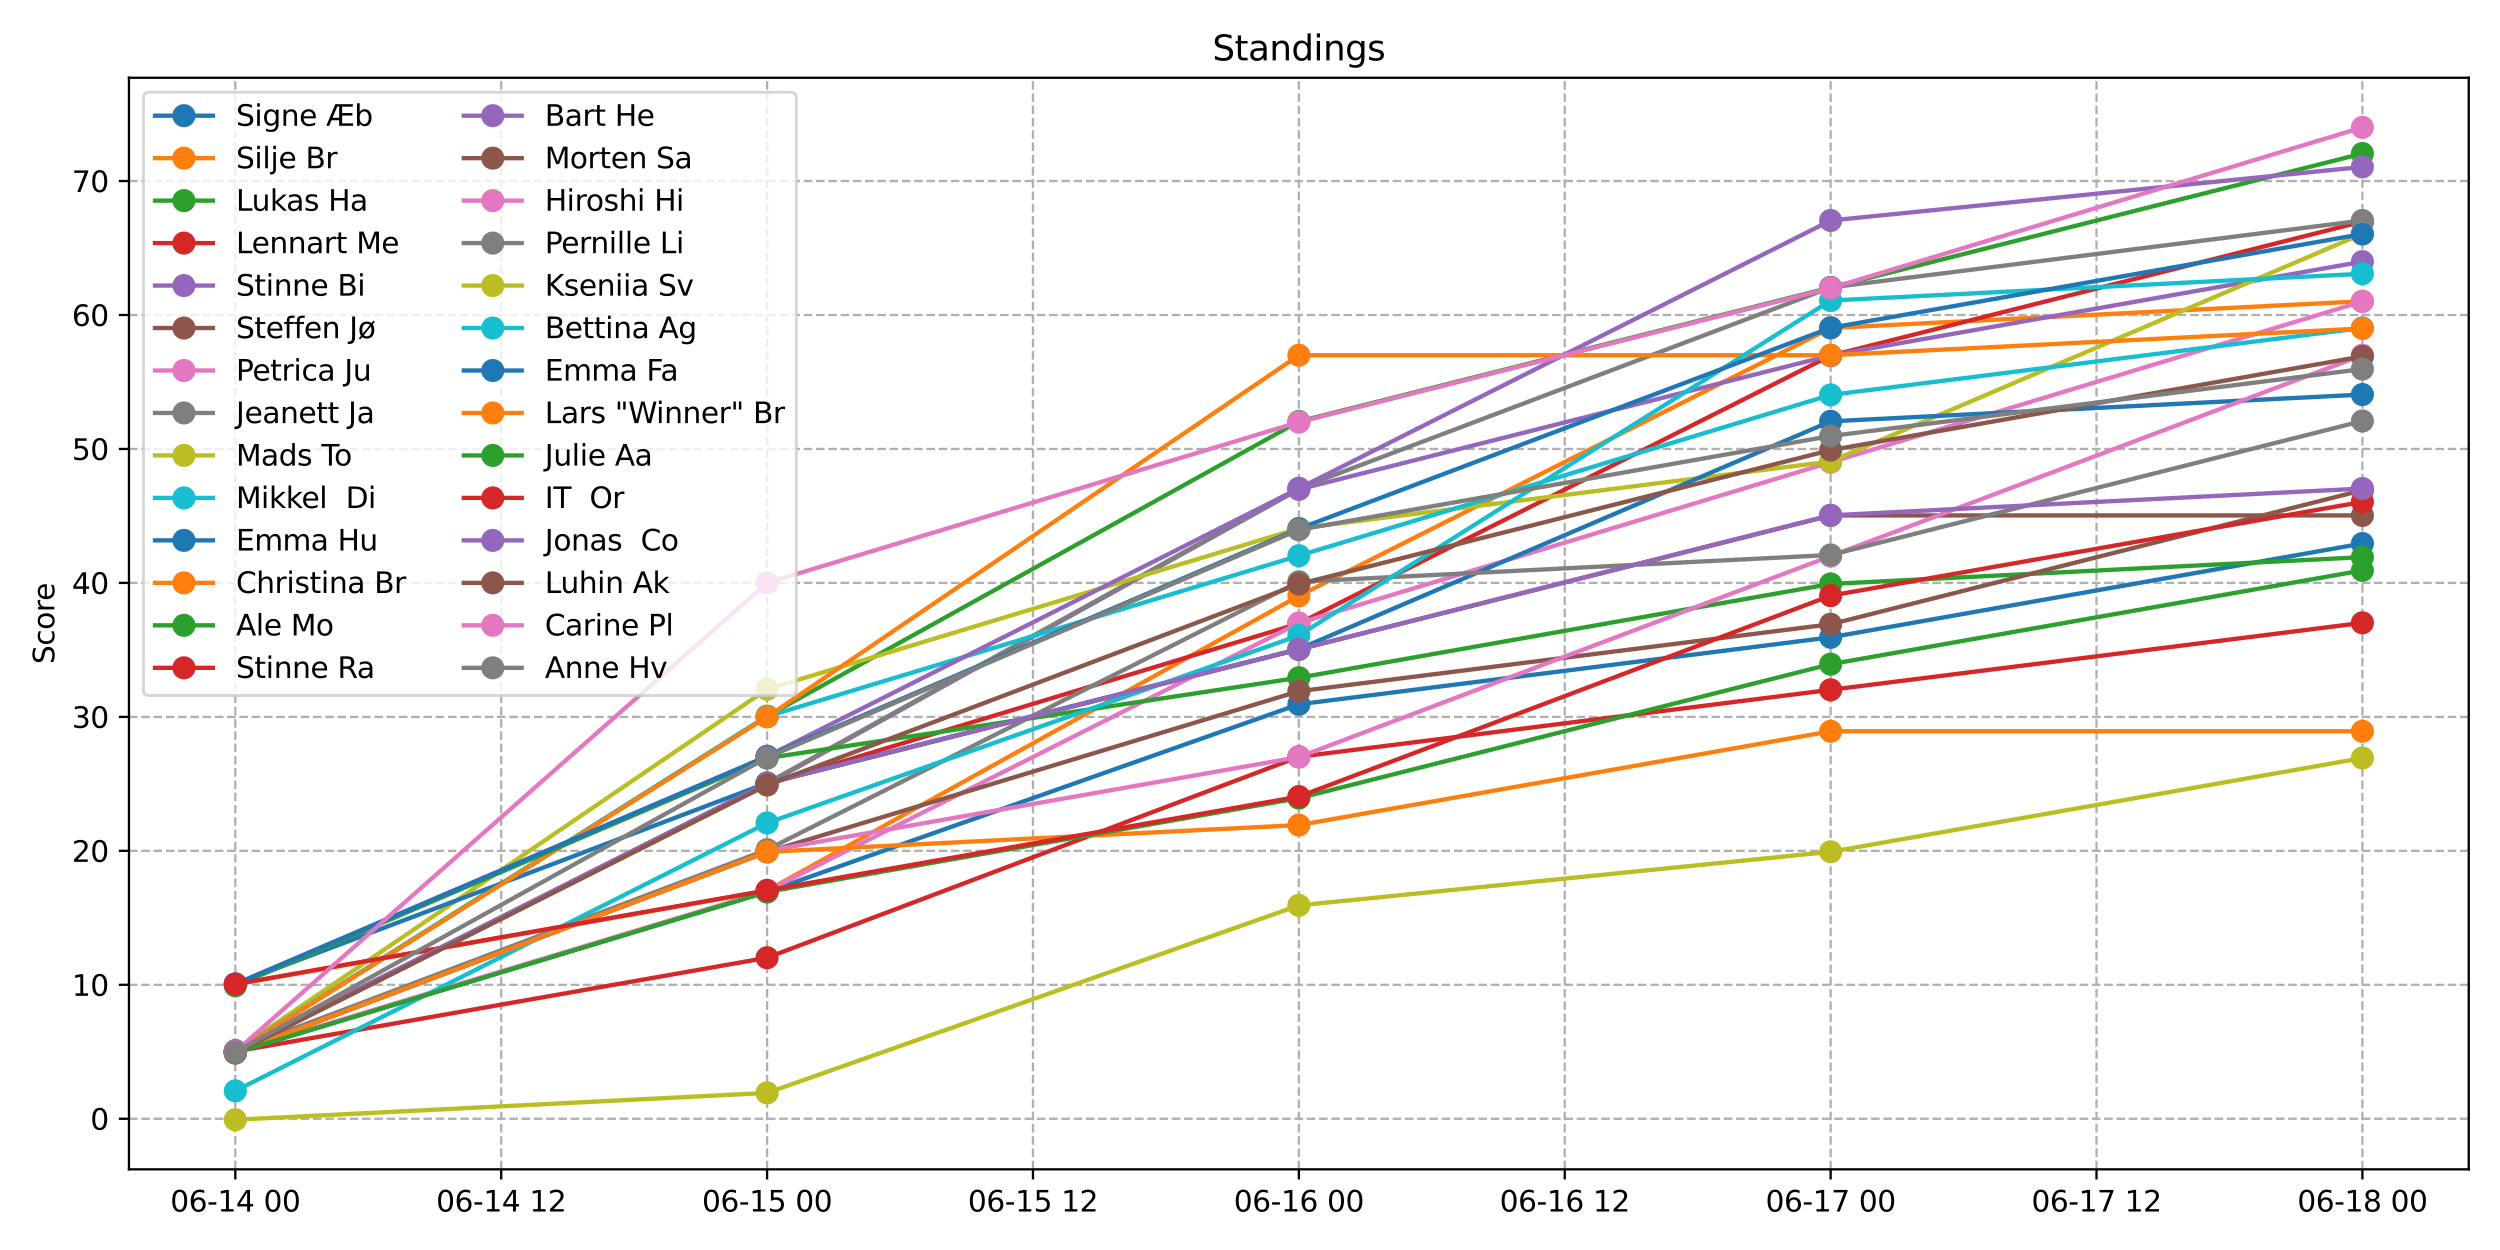 <?xml version="1.0" encoding="utf-8" standalone="no"?>
<!DOCTYPE svg PUBLIC "-//W3C//DTD SVG 1.1//EN"
  "http://www.w3.org/Graphics/SVG/1.1/DTD/svg11.dtd">
<svg xmlns:xlink="http://www.w3.org/1999/xlink" width="864pt" height="432pt" viewBox="0 0 864 432" xmlns="http://www.w3.org/2000/svg" version="1.1">
 <defs>
  <style type="text/css">*{stroke-linejoin: round; stroke-linecap: butt}</style>
 </defs>
 <g id="figure_1">
  <g id="patch_1">
   <path d="M 0 432 
L 864 432 
L 864 0 
L 0 0 
z
" style="fill: #ffffff"/>
  </g>
  <g id="axes_1">
   <g id="patch_2">
    <path d="M 44.57 404.12 
L 853.2 404.12 
L 853.2 26.88 
L 44.57 26.88 
z
" style="fill: #ffffff"/>
   </g>
   <g id="matplotlib.axis_1">
    <g id="xtick_1">
     <g id="line2d_1">
      <path d="M 81.326 404.12 
L 81.326 26.88 
" clip-path="url(#pbceae8a2c4)" style="fill: none; stroke-dasharray: 2.96,1.28; stroke-dashoffset: 0; stroke: #b0b0b0; stroke-width: 0.8"/>
     </g>
     <g id="line2d_2">
      <defs>
       <path id="m06ac48df0d" d="M 0 0 
L 0 3.5 
" style="stroke: #000000; stroke-width: 0.8"/>
      </defs>
      <g>
       <use xlink:href="#m06ac48df0d" x="81.326" y="404.12" style="stroke: #000000; stroke-width: 0.8"/>
      </g>
     </g>
     <g id="text_1">
      <!-- 06-14 00 -->
      <g transform="translate(58.845 418.718) scale(0.1 -0.1)">
       <defs>
        <path id="DejaVuSans-30" d="M 2034 4250 
Q 1547 4250 1301 3770 
Q 1056 3291 1056 2328 
Q 1056 1369 1301 889 
Q 1547 409 2034 409 
Q 2525 409 2770 889 
Q 3016 1369 3016 2328 
Q 3016 3291 2770 3770 
Q 2525 4250 2034 4250 
z
M 2034 4750 
Q 2819 4750 3233 4129 
Q 3647 3509 3647 2328 
Q 3647 1150 3233 529 
Q 2819 -91 2034 -91 
Q 1250 -91 836 529 
Q 422 1150 422 2328 
Q 422 3509 836 4129 
Q 1250 4750 2034 4750 
z
" transform="scale(0.016)"/>
        <path id="DejaVuSans-36" d="M 2113 2584 
Q 1688 2584 1439 2293 
Q 1191 2003 1191 1497 
Q 1191 994 1439 701 
Q 1688 409 2113 409 
Q 2538 409 2786 701 
Q 3034 994 3034 1497 
Q 3034 2003 2786 2293 
Q 2538 2584 2113 2584 
z
M 3366 4563 
L 3366 3988 
Q 3128 4100 2886 4159 
Q 2644 4219 2406 4219 
Q 1781 4219 1451 3797 
Q 1122 3375 1075 2522 
Q 1259 2794 1537 2939 
Q 1816 3084 2150 3084 
Q 2853 3084 3261 2657 
Q 3669 2231 3669 1497 
Q 3669 778 3244 343 
Q 2819 -91 2113 -91 
Q 1303 -91 875 529 
Q 447 1150 447 2328 
Q 447 3434 972 4092 
Q 1497 4750 2381 4750 
Q 2619 4750 2861 4703 
Q 3103 4656 3366 4563 
z
" transform="scale(0.016)"/>
        <path id="DejaVuSans-2d" d="M 313 2009 
L 1997 2009 
L 1997 1497 
L 313 1497 
L 313 2009 
z
" transform="scale(0.016)"/>
        <path id="DejaVuSans-31" d="M 794 531 
L 1825 531 
L 1825 4091 
L 703 3866 
L 703 4441 
L 1819 4666 
L 2450 4666 
L 2450 531 
L 3481 531 
L 3481 0 
L 794 0 
L 794 531 
z
" transform="scale(0.016)"/>
        <path id="DejaVuSans-34" d="M 2419 4116 
L 825 1625 
L 2419 1625 
L 2419 4116 
z
M 2253 4666 
L 3047 4666 
L 3047 1625 
L 3713 1625 
L 3713 1100 
L 3047 1100 
L 3047 0 
L 2419 0 
L 2419 1100 
L 313 1100 
L 313 1709 
L 2253 4666 
z
" transform="scale(0.016)"/>
        <path id="DejaVuSans-20" transform="scale(0.016)"/>
       </defs>
       <use xlink:href="#DejaVuSans-30"/>
       <use xlink:href="#DejaVuSans-36" x="63.623"/>
       <use xlink:href="#DejaVuSans-2d" x="127.246"/>
       <use xlink:href="#DejaVuSans-31" x="163.33"/>
       <use xlink:href="#DejaVuSans-34" x="226.953"/>
       <use xlink:href="#DejaVuSans-20" x="290.576"/>
       <use xlink:href="#DejaVuSans-30" x="322.363"/>
       <use xlink:href="#DejaVuSans-30" x="385.986"/>
      </g>
     </g>
    </g>
    <g id="xtick_2">
     <g id="line2d_3">
      <path d="M 173.216 404.12 
L 173.216 26.88 
" clip-path="url(#pbceae8a2c4)" style="fill: none; stroke-dasharray: 2.96,1.28; stroke-dashoffset: 0; stroke: #b0b0b0; stroke-width: 0.8"/>
     </g>
     <g id="line2d_4">
      <g>
       <use xlink:href="#m06ac48df0d" x="173.216" y="404.12" style="stroke: #000000; stroke-width: 0.8"/>
      </g>
     </g>
     <g id="text_2">
      <!-- 06-14 12 -->
      <g transform="translate(150.735 418.718) scale(0.1 -0.1)">
       <defs>
        <path id="DejaVuSans-32" d="M 1228 531 
L 3431 531 
L 3431 0 
L 469 0 
L 469 531 
Q 828 903 1448 1529 
Q 2069 2156 2228 2338 
Q 2531 2678 2651 2914 
Q 2772 3150 2772 3378 
Q 2772 3750 2511 3984 
Q 2250 4219 1831 4219 
Q 1534 4219 1204 4116 
Q 875 4013 500 3803 
L 500 4441 
Q 881 4594 1212 4672 
Q 1544 4750 1819 4750 
Q 2544 4750 2975 4387 
Q 3406 4025 3406 3419 
Q 3406 3131 3298 2873 
Q 3191 2616 2906 2266 
Q 2828 2175 2409 1742 
Q 1991 1309 1228 531 
z
" transform="scale(0.016)"/>
       </defs>
       <use xlink:href="#DejaVuSans-30"/>
       <use xlink:href="#DejaVuSans-36" x="63.623"/>
       <use xlink:href="#DejaVuSans-2d" x="127.246"/>
       <use xlink:href="#DejaVuSans-31" x="163.33"/>
       <use xlink:href="#DejaVuSans-34" x="226.953"/>
       <use xlink:href="#DejaVuSans-20" x="290.576"/>
       <use xlink:href="#DejaVuSans-31" x="322.363"/>
       <use xlink:href="#DejaVuSans-32" x="385.986"/>
      </g>
     </g>
    </g>
    <g id="xtick_3">
     <g id="line2d_5">
      <path d="M 265.105 404.12 
L 265.105 26.88 
" clip-path="url(#pbceae8a2c4)" style="fill: none; stroke-dasharray: 2.96,1.28; stroke-dashoffset: 0; stroke: #b0b0b0; stroke-width: 0.8"/>
     </g>
     <g id="line2d_6">
      <g>
       <use xlink:href="#m06ac48df0d" x="265.105" y="404.12" style="stroke: #000000; stroke-width: 0.8"/>
      </g>
     </g>
     <g id="text_3">
      <!-- 06-15 00 -->
      <g transform="translate(242.625 418.718) scale(0.1 -0.1)">
       <defs>
        <path id="DejaVuSans-35" d="M 691 4666 
L 3169 4666 
L 3169 4134 
L 1269 4134 
L 1269 2991 
Q 1406 3038 1543 3061 
Q 1681 3084 1819 3084 
Q 2600 3084 3056 2656 
Q 3513 2228 3513 1497 
Q 3513 744 3044 326 
Q 2575 -91 1722 -91 
Q 1428 -91 1123 -41 
Q 819 9 494 109 
L 494 744 
Q 775 591 1075 516 
Q 1375 441 1709 441 
Q 2250 441 2565 725 
Q 2881 1009 2881 1497 
Q 2881 1984 2565 2268 
Q 2250 2553 1709 2553 
Q 1456 2553 1204 2497 
Q 953 2441 691 2322 
L 691 4666 
z
" transform="scale(0.016)"/>
       </defs>
       <use xlink:href="#DejaVuSans-30"/>
       <use xlink:href="#DejaVuSans-36" x="63.623"/>
       <use xlink:href="#DejaVuSans-2d" x="127.246"/>
       <use xlink:href="#DejaVuSans-31" x="163.33"/>
       <use xlink:href="#DejaVuSans-35" x="226.953"/>
       <use xlink:href="#DejaVuSans-20" x="290.576"/>
       <use xlink:href="#DejaVuSans-30" x="322.363"/>
       <use xlink:href="#DejaVuSans-30" x="385.986"/>
      </g>
     </g>
    </g>
    <g id="xtick_4">
     <g id="line2d_7">
      <path d="M 356.995 404.12 
L 356.995 26.88 
" clip-path="url(#pbceae8a2c4)" style="fill: none; stroke-dasharray: 2.96,1.28; stroke-dashoffset: 0; stroke: #b0b0b0; stroke-width: 0.8"/>
     </g>
     <g id="line2d_8">
      <g>
       <use xlink:href="#m06ac48df0d" x="356.995" y="404.12" style="stroke: #000000; stroke-width: 0.8"/>
      </g>
     </g>
     <g id="text_4">
      <!-- 06-15 12 -->
      <g transform="translate(334.515 418.718) scale(0.1 -0.1)">
       <use xlink:href="#DejaVuSans-30"/>
       <use xlink:href="#DejaVuSans-36" x="63.623"/>
       <use xlink:href="#DejaVuSans-2d" x="127.246"/>
       <use xlink:href="#DejaVuSans-31" x="163.33"/>
       <use xlink:href="#DejaVuSans-35" x="226.953"/>
       <use xlink:href="#DejaVuSans-20" x="290.576"/>
       <use xlink:href="#DejaVuSans-31" x="322.363"/>
       <use xlink:href="#DejaVuSans-32" x="385.986"/>
      </g>
     </g>
    </g>
    <g id="xtick_5">
     <g id="line2d_9">
      <path d="M 448.885 404.12 
L 448.885 26.88 
" clip-path="url(#pbceae8a2c4)" style="fill: none; stroke-dasharray: 2.96,1.28; stroke-dashoffset: 0; stroke: #b0b0b0; stroke-width: 0.8"/>
     </g>
     <g id="line2d_10">
      <g>
       <use xlink:href="#m06ac48df0d" x="448.885" y="404.12" style="stroke: #000000; stroke-width: 0.8"/>
      </g>
     </g>
     <g id="text_5">
      <!-- 06-16 00 -->
      <g transform="translate(426.405 418.718) scale(0.1 -0.1)">
       <use xlink:href="#DejaVuSans-30"/>
       <use xlink:href="#DejaVuSans-36" x="63.623"/>
       <use xlink:href="#DejaVuSans-2d" x="127.246"/>
       <use xlink:href="#DejaVuSans-31" x="163.33"/>
       <use xlink:href="#DejaVuSans-36" x="226.953"/>
       <use xlink:href="#DejaVuSans-20" x="290.576"/>
       <use xlink:href="#DejaVuSans-30" x="322.363"/>
       <use xlink:href="#DejaVuSans-30" x="385.986"/>
      </g>
     </g>
    </g>
    <g id="xtick_6">
     <g id="line2d_11">
      <path d="M 540.775 404.12 
L 540.775 26.88 
" clip-path="url(#pbceae8a2c4)" style="fill: none; stroke-dasharray: 2.96,1.28; stroke-dashoffset: 0; stroke: #b0b0b0; stroke-width: 0.8"/>
     </g>
     <g id="line2d_12">
      <g>
       <use xlink:href="#m06ac48df0d" x="540.775" y="404.12" style="stroke: #000000; stroke-width: 0.8"/>
      </g>
     </g>
     <g id="text_6">
      <!-- 06-16 12 -->
      <g transform="translate(518.294 418.718) scale(0.1 -0.1)">
       <use xlink:href="#DejaVuSans-30"/>
       <use xlink:href="#DejaVuSans-36" x="63.623"/>
       <use xlink:href="#DejaVuSans-2d" x="127.246"/>
       <use xlink:href="#DejaVuSans-31" x="163.33"/>
       <use xlink:href="#DejaVuSans-36" x="226.953"/>
       <use xlink:href="#DejaVuSans-20" x="290.576"/>
       <use xlink:href="#DejaVuSans-31" x="322.363"/>
       <use xlink:href="#DejaVuSans-32" x="385.986"/>
      </g>
     </g>
    </g>
    <g id="xtick_7">
     <g id="line2d_13">
      <path d="M 632.665 404.12 
L 632.665 26.88 
" clip-path="url(#pbceae8a2c4)" style="fill: none; stroke-dasharray: 2.96,1.28; stroke-dashoffset: 0; stroke: #b0b0b0; stroke-width: 0.8"/>
     </g>
     <g id="line2d_14">
      <g>
       <use xlink:href="#m06ac48df0d" x="632.665" y="404.12" style="stroke: #000000; stroke-width: 0.8"/>
      </g>
     </g>
     <g id="text_7">
      <!-- 06-17 00 -->
      <g transform="translate(610.184 418.718) scale(0.1 -0.1)">
       <defs>
        <path id="DejaVuSans-37" d="M 525 4666 
L 3525 4666 
L 3525 4397 
L 1831 0 
L 1172 0 
L 2766 4134 
L 525 4134 
L 525 4666 
z
" transform="scale(0.016)"/>
       </defs>
       <use xlink:href="#DejaVuSans-30"/>
       <use xlink:href="#DejaVuSans-36" x="63.623"/>
       <use xlink:href="#DejaVuSans-2d" x="127.246"/>
       <use xlink:href="#DejaVuSans-31" x="163.33"/>
       <use xlink:href="#DejaVuSans-37" x="226.953"/>
       <use xlink:href="#DejaVuSans-20" x="290.576"/>
       <use xlink:href="#DejaVuSans-30" x="322.363"/>
       <use xlink:href="#DejaVuSans-30" x="385.986"/>
      </g>
     </g>
    </g>
    <g id="xtick_8">
     <g id="line2d_15">
      <path d="M 724.554 404.12 
L 724.554 26.88 
" clip-path="url(#pbceae8a2c4)" style="fill: none; stroke-dasharray: 2.96,1.28; stroke-dashoffset: 0; stroke: #b0b0b0; stroke-width: 0.8"/>
     </g>
     <g id="line2d_16">
      <g>
       <use xlink:href="#m06ac48df0d" x="724.554" y="404.12" style="stroke: #000000; stroke-width: 0.8"/>
      </g>
     </g>
     <g id="text_8">
      <!-- 06-17 12 -->
      <g transform="translate(702.074 418.718) scale(0.1 -0.1)">
       <use xlink:href="#DejaVuSans-30"/>
       <use xlink:href="#DejaVuSans-36" x="63.623"/>
       <use xlink:href="#DejaVuSans-2d" x="127.246"/>
       <use xlink:href="#DejaVuSans-31" x="163.33"/>
       <use xlink:href="#DejaVuSans-37" x="226.953"/>
       <use xlink:href="#DejaVuSans-20" x="290.576"/>
       <use xlink:href="#DejaVuSans-31" x="322.363"/>
       <use xlink:href="#DejaVuSans-32" x="385.986"/>
      </g>
     </g>
    </g>
    <g id="xtick_9">
     <g id="line2d_17">
      <path d="M 816.444 404.12 
L 816.444 26.88 
" clip-path="url(#pbceae8a2c4)" style="fill: none; stroke-dasharray: 2.96,1.28; stroke-dashoffset: 0; stroke: #b0b0b0; stroke-width: 0.8"/>
     </g>
     <g id="line2d_18">
      <g>
       <use xlink:href="#m06ac48df0d" x="816.444" y="404.12" style="stroke: #000000; stroke-width: 0.8"/>
      </g>
     </g>
     <g id="text_9">
      <!-- 06-18 00 -->
      <g transform="translate(793.964 418.718) scale(0.1 -0.1)">
       <defs>
        <path id="DejaVuSans-38" d="M 2034 2216 
Q 1584 2216 1326 1975 
Q 1069 1734 1069 1313 
Q 1069 891 1326 650 
Q 1584 409 2034 409 
Q 2484 409 2743 651 
Q 3003 894 3003 1313 
Q 3003 1734 2745 1975 
Q 2488 2216 2034 2216 
z
M 1403 2484 
Q 997 2584 770 2862 
Q 544 3141 544 3541 
Q 544 4100 942 4425 
Q 1341 4750 2034 4750 
Q 2731 4750 3128 4425 
Q 3525 4100 3525 3541 
Q 3525 3141 3298 2862 
Q 3072 2584 2669 2484 
Q 3125 2378 3379 2068 
Q 3634 1759 3634 1313 
Q 3634 634 3220 271 
Q 2806 -91 2034 -91 
Q 1263 -91 848 271 
Q 434 634 434 1313 
Q 434 1759 690 2068 
Q 947 2378 1403 2484 
z
M 1172 3481 
Q 1172 3119 1398 2916 
Q 1625 2713 2034 2713 
Q 2441 2713 2670 2916 
Q 2900 3119 2900 3481 
Q 2900 3844 2670 4047 
Q 2441 4250 2034 4250 
Q 1625 4250 1398 4047 
Q 1172 3844 1172 3481 
z
" transform="scale(0.016)"/>
       </defs>
       <use xlink:href="#DejaVuSans-30"/>
       <use xlink:href="#DejaVuSans-36" x="63.623"/>
       <use xlink:href="#DejaVuSans-2d" x="127.246"/>
       <use xlink:href="#DejaVuSans-31" x="163.33"/>
       <use xlink:href="#DejaVuSans-38" x="226.953"/>
       <use xlink:href="#DejaVuSans-20" x="290.576"/>
       <use xlink:href="#DejaVuSans-30" x="322.363"/>
       <use xlink:href="#DejaVuSans-30" x="385.986"/>
      </g>
     </g>
    </g>
   </g>
   <g id="matplotlib.axis_2">
    <g id="ytick_1">
     <g id="line2d_19">
      <path d="M 44.57 386.645 
L 853.2 386.645 
" clip-path="url(#pbceae8a2c4)" style="fill: none; stroke-dasharray: 2.96,1.28; stroke-dashoffset: 0; stroke: #b0b0b0; stroke-width: 0.8"/>
     </g>
     <g id="line2d_20">
      <defs>
       <path id="mce1a54ab4d" d="M 0 0 
L -3.5 0 
" style="stroke: #000000; stroke-width: 0.8"/>
      </defs>
      <g>
       <use xlink:href="#mce1a54ab4d" x="44.57" y="386.645" style="stroke: #000000; stroke-width: 0.8"/>
      </g>
     </g>
     <g id="text_10">
      <!-- 0 -->
      <g transform="translate(31.207 390.444) scale(0.1 -0.1)">
       <use xlink:href="#DejaVuSans-30"/>
      </g>
     </g>
    </g>
    <g id="ytick_2">
     <g id="line2d_21">
      <path d="M 44.57 340.348 
L 853.2 340.348 
" clip-path="url(#pbceae8a2c4)" style="fill: none; stroke-dasharray: 2.96,1.28; stroke-dashoffset: 0; stroke: #b0b0b0; stroke-width: 0.8"/>
     </g>
     <g id="line2d_22">
      <g>
       <use xlink:href="#mce1a54ab4d" x="44.57" y="340.348" style="stroke: #000000; stroke-width: 0.8"/>
      </g>
     </g>
     <g id="text_11">
      <!-- 10 -->
      <g transform="translate(24.845 344.147) scale(0.1 -0.1)">
       <use xlink:href="#DejaVuSans-31"/>
       <use xlink:href="#DejaVuSans-30" x="63.623"/>
      </g>
     </g>
    </g>
    <g id="ytick_3">
     <g id="line2d_23">
      <path d="M 44.57 294.051 
L 853.2 294.051 
" clip-path="url(#pbceae8a2c4)" style="fill: none; stroke-dasharray: 2.96,1.28; stroke-dashoffset: 0; stroke: #b0b0b0; stroke-width: 0.8"/>
     </g>
     <g id="line2d_24">
      <g>
       <use xlink:href="#mce1a54ab4d" x="44.57" y="294.051" style="stroke: #000000; stroke-width: 0.8"/>
      </g>
     </g>
     <g id="text_12">
      <!-- 20 -->
      <g transform="translate(24.845 297.85) scale(0.1 -0.1)">
       <use xlink:href="#DejaVuSans-32"/>
       <use xlink:href="#DejaVuSans-30" x="63.623"/>
      </g>
     </g>
    </g>
    <g id="ytick_4">
     <g id="line2d_25">
      <path d="M 44.57 247.754 
L 853.2 247.754 
" clip-path="url(#pbceae8a2c4)" style="fill: none; stroke-dasharray: 2.96,1.28; stroke-dashoffset: 0; stroke: #b0b0b0; stroke-width: 0.8"/>
     </g>
     <g id="line2d_26">
      <g>
       <use xlink:href="#mce1a54ab4d" x="44.57" y="247.754" style="stroke: #000000; stroke-width: 0.8"/>
      </g>
     </g>
     <g id="text_13">
      <!-- 30 -->
      <g transform="translate(24.845 251.554) scale(0.1 -0.1)">
       <defs>
        <path id="DejaVuSans-33" d="M 2597 2516 
Q 3050 2419 3304 2112 
Q 3559 1806 3559 1356 
Q 3559 666 3084 287 
Q 2609 -91 1734 -91 
Q 1441 -91 1130 -33 
Q 819 25 488 141 
L 488 750 
Q 750 597 1062 519 
Q 1375 441 1716 441 
Q 2309 441 2620 675 
Q 2931 909 2931 1356 
Q 2931 1769 2642 2001 
Q 2353 2234 1838 2234 
L 1294 2234 
L 1294 2753 
L 1863 2753 
Q 2328 2753 2575 2939 
Q 2822 3125 2822 3475 
Q 2822 3834 2567 4026 
Q 2313 4219 1838 4219 
Q 1578 4219 1281 4162 
Q 984 4106 628 3988 
L 628 4550 
Q 988 4650 1302 4700 
Q 1616 4750 1894 4750 
Q 2613 4750 3031 4423 
Q 3450 4097 3450 3541 
Q 3450 3153 3228 2886 
Q 3006 2619 2597 2516 
z
" transform="scale(0.016)"/>
       </defs>
       <use xlink:href="#DejaVuSans-33"/>
       <use xlink:href="#DejaVuSans-30" x="63.623"/>
      </g>
     </g>
    </g>
    <g id="ytick_5">
     <g id="line2d_27">
      <path d="M 44.57 201.457 
L 853.2 201.457 
" clip-path="url(#pbceae8a2c4)" style="fill: none; stroke-dasharray: 2.96,1.28; stroke-dashoffset: 0; stroke: #b0b0b0; stroke-width: 0.8"/>
     </g>
     <g id="line2d_28">
      <g>
       <use xlink:href="#mce1a54ab4d" x="44.57" y="201.457" style="stroke: #000000; stroke-width: 0.8"/>
      </g>
     </g>
     <g id="text_14">
      <!-- 40 -->
      <g transform="translate(24.845 205.257) scale(0.1 -0.1)">
       <use xlink:href="#DejaVuSans-34"/>
       <use xlink:href="#DejaVuSans-30" x="63.623"/>
      </g>
     </g>
    </g>
    <g id="ytick_6">
     <g id="line2d_29">
      <path d="M 44.57 155.16 
L 853.2 155.16 
" clip-path="url(#pbceae8a2c4)" style="fill: none; stroke-dasharray: 2.96,1.28; stroke-dashoffset: 0; stroke: #b0b0b0; stroke-width: 0.8"/>
     </g>
     <g id="line2d_30">
      <g>
       <use xlink:href="#mce1a54ab4d" x="44.57" y="155.16" style="stroke: #000000; stroke-width: 0.8"/>
      </g>
     </g>
     <g id="text_15">
      <!-- 50 -->
      <g transform="translate(24.845 158.96) scale(0.1 -0.1)">
       <use xlink:href="#DejaVuSans-35"/>
       <use xlink:href="#DejaVuSans-30" x="63.623"/>
      </g>
     </g>
    </g>
    <g id="ytick_7">
     <g id="line2d_31">
      <path d="M 44.57 108.863 
L 853.2 108.863 
" clip-path="url(#pbceae8a2c4)" style="fill: none; stroke-dasharray: 2.96,1.28; stroke-dashoffset: 0; stroke: #b0b0b0; stroke-width: 0.8"/>
     </g>
     <g id="line2d_32">
      <g>
       <use xlink:href="#mce1a54ab4d" x="44.57" y="108.863" style="stroke: #000000; stroke-width: 0.8"/>
      </g>
     </g>
     <g id="text_16">
      <!-- 60 -->
      <g transform="translate(24.845 112.663) scale(0.1 -0.1)">
       <use xlink:href="#DejaVuSans-36"/>
       <use xlink:href="#DejaVuSans-30" x="63.623"/>
      </g>
     </g>
    </g>
    <g id="ytick_8">
     <g id="line2d_33">
      <path d="M 44.57 62.566 
L 853.2 62.566 
" clip-path="url(#pbceae8a2c4)" style="fill: none; stroke-dasharray: 2.96,1.28; stroke-dashoffset: 0; stroke: #b0b0b0; stroke-width: 0.8"/>
     </g>
     <g id="line2d_34">
      <g>
       <use xlink:href="#mce1a54ab4d" x="44.57" y="62.566" style="stroke: #000000; stroke-width: 0.8"/>
      </g>
     </g>
     <g id="text_17">
      <!-- 70 -->
      <g transform="translate(24.845 66.366) scale(0.1 -0.1)">
       <use xlink:href="#DejaVuSans-37"/>
       <use xlink:href="#DejaVuSans-30" x="63.623"/>
      </g>
     </g>
    </g>
    <g id="text_18">
     <!-- Score -->
     <g transform="translate(18.765 229.502) rotate(-90) scale(0.1 -0.1)">
      <defs>
       <path id="DejaVuSans-53" d="M 3425 4513 
L 3425 3897 
Q 3066 4069 2747 4153 
Q 2428 4238 2131 4238 
Q 1616 4238 1336 4038 
Q 1056 3838 1056 3469 
Q 1056 3159 1242 3001 
Q 1428 2844 1947 2747 
L 2328 2669 
Q 3034 2534 3370 2195 
Q 3706 1856 3706 1288 
Q 3706 609 3251 259 
Q 2797 -91 1919 -91 
Q 1588 -91 1214 -16 
Q 841 59 441 206 
L 441 856 
Q 825 641 1194 531 
Q 1563 422 1919 422 
Q 2459 422 2753 634 
Q 3047 847 3047 1241 
Q 3047 1584 2836 1778 
Q 2625 1972 2144 2069 
L 1759 2144 
Q 1053 2284 737 2584 
Q 422 2884 422 3419 
Q 422 4038 858 4394 
Q 1294 4750 2059 4750 
Q 2388 4750 2728 4690 
Q 3069 4631 3425 4513 
z
" transform="scale(0.016)"/>
       <path id="DejaVuSans-63" d="M 3122 3366 
L 3122 2828 
Q 2878 2963 2633 3030 
Q 2388 3097 2138 3097 
Q 1578 3097 1268 2742 
Q 959 2388 959 1747 
Q 959 1106 1268 751 
Q 1578 397 2138 397 
Q 2388 397 2633 464 
Q 2878 531 3122 666 
L 3122 134 
Q 2881 22 2623 -34 
Q 2366 -91 2075 -91 
Q 1284 -91 818 406 
Q 353 903 353 1747 
Q 353 2603 823 3093 
Q 1294 3584 2113 3584 
Q 2378 3584 2631 3529 
Q 2884 3475 3122 3366 
z
" transform="scale(0.016)"/>
       <path id="DejaVuSans-6f" d="M 1959 3097 
Q 1497 3097 1228 2736 
Q 959 2375 959 1747 
Q 959 1119 1226 758 
Q 1494 397 1959 397 
Q 2419 397 2687 759 
Q 2956 1122 2956 1747 
Q 2956 2369 2687 2733 
Q 2419 3097 1959 3097 
z
M 1959 3584 
Q 2709 3584 3137 3096 
Q 3566 2609 3566 1747 
Q 3566 888 3137 398 
Q 2709 -91 1959 -91 
Q 1206 -91 779 398 
Q 353 888 353 1747 
Q 353 2609 779 3096 
Q 1206 3584 1959 3584 
z
" transform="scale(0.016)"/>
       <path id="DejaVuSans-72" d="M 2631 2963 
Q 2534 3019 2420 3045 
Q 2306 3072 2169 3072 
Q 1681 3072 1420 2755 
Q 1159 2438 1159 1844 
L 1159 0 
L 581 0 
L 581 3500 
L 1159 3500 
L 1159 2956 
Q 1341 3275 1631 3429 
Q 1922 3584 2338 3584 
Q 2397 3584 2469 3576 
Q 2541 3569 2628 3553 
L 2631 2963 
z
" transform="scale(0.016)"/>
       <path id="DejaVuSans-65" d="M 3597 1894 
L 3597 1613 
L 953 1613 
Q 991 1019 1311 708 
Q 1631 397 2203 397 
Q 2534 397 2845 478 
Q 3156 559 3463 722 
L 3463 178 
Q 3153 47 2828 -22 
Q 2503 -91 2169 -91 
Q 1331 -91 842 396 
Q 353 884 353 1716 
Q 353 2575 817 3079 
Q 1281 3584 2069 3584 
Q 2775 3584 3186 3129 
Q 3597 2675 3597 1894 
z
M 3022 2063 
Q 3016 2534 2758 2815 
Q 2500 3097 2075 3097 
Q 1594 3097 1305 2825 
Q 1016 2553 972 2059 
L 3022 2063 
z
" transform="scale(0.016)"/>
      </defs>
      <use xlink:href="#DejaVuSans-53"/>
      <use xlink:href="#DejaVuSans-63" x="63.477"/>
      <use xlink:href="#DejaVuSans-6f" x="118.457"/>
      <use xlink:href="#DejaVuSans-72" x="179.639"/>
      <use xlink:href="#DejaVuSans-65" x="218.502"/>
     </g>
    </g>
   </g>
   <g id="line2d_35">
    <path d="M 81.326 363.77 
L 265.105 308.213 
L 448.885 243.398 
L 632.665 220.249 
L 816.444 187.841 
" clip-path="url(#pbceae8a2c4)" style="fill: none; stroke: #1f77b4; stroke-width: 1.5; stroke-linecap: square"/>
    <defs>
     <path id="mb007ae0db0" d="M 0 3.5 
C 0.928 3.5 1.819 3.131 2.475 2.475 
C 3.131 1.819 3.5 0.928 3.5 0 
C 3.5 -0.928 3.131 -1.819 2.475 -2.475 
C 1.819 -3.131 0.928 -3.5 0 -3.5 
C -0.928 -3.5 -1.819 -3.131 -2.475 -2.475 
C -3.131 -1.819 -3.5 -0.928 -3.5 0 
C -3.5 0.928 -3.131 1.819 -2.475 2.475 
C -1.819 3.131 -0.928 3.5 0 3.5 
z
" style="stroke: #1f77b4"/>
    </defs>
    <g clip-path="url(#pbceae8a2c4)">
     <use xlink:href="#mb007ae0db0" x="81.326" y="363.77" style="fill: #1f77b4; stroke: #1f77b4"/>
     <use xlink:href="#mb007ae0db0" x="265.105" y="308.213" style="fill: #1f77b4; stroke: #1f77b4"/>
     <use xlink:href="#mb007ae0db0" x="448.885" y="243.398" style="fill: #1f77b4; stroke: #1f77b4"/>
     <use xlink:href="#mb007ae0db0" x="632.665" y="220.249" style="fill: #1f77b4; stroke: #1f77b4"/>
     <use xlink:href="#mb007ae0db0" x="816.444" y="187.841" style="fill: #1f77b4; stroke: #1f77b4"/>
    </g>
   </g>
   <g id="line2d_36">
    <path d="M 81.326 340.21 
L 265.105 307.802 
L 448.885 205.948 
L 632.665 113.354 
L 816.444 104.095 
" clip-path="url(#pbceae8a2c4)" style="fill: none; stroke: #ff7f0e; stroke-width: 1.5; stroke-linecap: square"/>
    <defs>
     <path id="mf02030518a" d="M 0 3.5 
C 0.928 3.5 1.819 3.131 2.475 2.475 
C 3.131 1.819 3.5 0.928 3.5 0 
C 3.5 -0.928 3.131 -1.819 2.475 -2.475 
C 1.819 -3.131 0.928 -3.5 0 -3.5 
C -0.928 -3.5 -1.819 -3.131 -2.475 -2.475 
C -3.131 -1.819 -3.5 -0.928 -3.5 0 
C -3.5 0.928 -3.131 1.819 -2.475 2.475 
C -1.819 3.131 -0.928 3.5 0 3.5 
z
" style="stroke: #ff7f0e"/>
    </defs>
    <g clip-path="url(#pbceae8a2c4)">
     <use xlink:href="#mf02030518a" x="81.326" y="340.21" style="fill: #ff7f0e; stroke: #ff7f0e"/>
     <use xlink:href="#mf02030518a" x="265.105" y="307.802" style="fill: #ff7f0e; stroke: #ff7f0e"/>
     <use xlink:href="#mf02030518a" x="448.885" y="205.948" style="fill: #ff7f0e; stroke: #ff7f0e"/>
     <use xlink:href="#mf02030518a" x="632.665" y="113.354" style="fill: #ff7f0e; stroke: #ff7f0e"/>
     <use xlink:href="#mf02030518a" x="816.444" y="104.095" style="fill: #ff7f0e; stroke: #ff7f0e"/>
    </g>
   </g>
   <g id="line2d_37">
    <path d="M 81.326 363.248 
L 265.105 247.506 
L 448.885 145.652 
L 632.665 99.355 
L 816.444 53.058 
" clip-path="url(#pbceae8a2c4)" style="fill: none; stroke: #2ca02c; stroke-width: 1.5; stroke-linecap: square"/>
    <defs>
     <path id="mce214e2843" d="M 0 3.5 
C 0.928 3.5 1.819 3.131 2.475 2.475 
C 3.131 1.819 3.5 0.928 3.5 0 
C 3.5 -0.928 3.131 -1.819 2.475 -2.475 
C 1.819 -3.131 0.928 -3.5 0 -3.5 
C -0.928 -3.5 -1.819 -3.131 -2.475 -2.475 
C -3.131 -1.819 -3.5 -0.928 -3.5 0 
C -3.5 0.928 -3.131 1.819 -2.475 2.475 
C -1.819 3.131 -0.928 3.5 0 3.5 
z
" style="stroke: #2ca02c"/>
    </defs>
    <g clip-path="url(#pbceae8a2c4)">
     <use xlink:href="#mce214e2843" x="81.326" y="363.248" style="fill: #2ca02c; stroke: #2ca02c"/>
     <use xlink:href="#mce214e2843" x="265.105" y="247.506" style="fill: #2ca02c; stroke: #2ca02c"/>
     <use xlink:href="#mce214e2843" x="448.885" y="145.652" style="fill: #2ca02c; stroke: #2ca02c"/>
     <use xlink:href="#mce214e2843" x="632.665" y="99.355" style="fill: #2ca02c; stroke: #2ca02c"/>
     <use xlink:href="#mce214e2843" x="816.444" y="53.058" style="fill: #2ca02c; stroke: #2ca02c"/>
    </g>
   </g>
   <g id="line2d_38">
    <path d="M 81.326 363.625 
L 265.105 271.031 
L 448.885 215.475 
L 632.665 122.881 
L 816.444 76.584 
" clip-path="url(#pbceae8a2c4)" style="fill: none; stroke: #d62728; stroke-width: 1.5; stroke-linecap: square"/>
    <defs>
     <path id="m70e4337538" d="M 0 3.5 
C 0.928 3.5 1.819 3.131 2.475 2.475 
C 3.131 1.819 3.5 0.928 3.5 0 
C 3.5 -0.928 3.131 -1.819 2.475 -2.475 
C 1.819 -3.131 0.928 -3.5 0 -3.5 
C -0.928 -3.5 -1.819 -3.131 -2.475 -2.475 
C -3.131 -1.819 -3.5 -0.928 -3.5 0 
C -3.5 0.928 -3.131 1.819 -2.475 2.475 
C -1.819 3.131 -0.928 3.5 0 3.5 
z
" style="stroke: #d62728"/>
    </defs>
    <g clip-path="url(#pbceae8a2c4)">
     <use xlink:href="#m70e4337538" x="81.326" y="363.625" style="fill: #d62728; stroke: #d62728"/>
     <use xlink:href="#m70e4337538" x="265.105" y="271.031" style="fill: #d62728; stroke: #d62728"/>
     <use xlink:href="#m70e4337538" x="448.885" y="215.475" style="fill: #d62728; stroke: #d62728"/>
     <use xlink:href="#m70e4337538" x="632.665" y="122.881" style="fill: #d62728; stroke: #d62728"/>
     <use xlink:href="#m70e4337538" x="816.444" y="76.584" style="fill: #d62728; stroke: #d62728"/>
    </g>
   </g>
   <g id="line2d_39">
    <path d="M 81.326 363.57 
L 265.105 270.976 
L 448.885 169.123 
L 632.665 122.826 
L 816.444 90.418 
" clip-path="url(#pbceae8a2c4)" style="fill: none; stroke: #9467bd; stroke-width: 1.5; stroke-linecap: square"/>
    <defs>
     <path id="m7adb8b95a7" d="M 0 3.5 
C 0.928 3.5 1.819 3.131 2.475 2.475 
C 3.131 1.819 3.5 0.928 3.5 0 
C 3.5 -0.928 3.131 -1.819 2.475 -2.475 
C 1.819 -3.131 0.928 -3.5 0 -3.5 
C -0.928 -3.5 -1.819 -3.131 -2.475 -2.475 
C -3.131 -1.819 -3.5 -0.928 -3.5 0 
C -3.5 0.928 -3.131 1.819 -2.475 2.475 
C -1.819 3.131 -0.928 3.5 0 3.5 
z
" style="stroke: #9467bd"/>
    </defs>
    <g clip-path="url(#pbceae8a2c4)">
     <use xlink:href="#m7adb8b95a7" x="81.326" y="363.57" style="fill: #9467bd; stroke: #9467bd"/>
     <use xlink:href="#m7adb8b95a7" x="265.105" y="270.976" style="fill: #9467bd; stroke: #9467bd"/>
     <use xlink:href="#m7adb8b95a7" x="448.885" y="169.123" style="fill: #9467bd; stroke: #9467bd"/>
     <use xlink:href="#m7adb8b95a7" x="632.665" y="122.826" style="fill: #9467bd; stroke: #9467bd"/>
     <use xlink:href="#m7adb8b95a7" x="816.444" y="90.418" style="fill: #9467bd; stroke: #9467bd"/>
    </g>
   </g>
   <g id="line2d_40">
    <path d="M 81.326 363.327 
L 265.105 270.733 
L 448.885 224.436 
L 632.665 178.139 
L 816.444 178.139 
" clip-path="url(#pbceae8a2c4)" style="fill: none; stroke: #8c564b; stroke-width: 1.5; stroke-linecap: square"/>
    <defs>
     <path id="m5f369814ab" d="M 0 3.5 
C 0.928 3.5 1.819 3.131 2.475 2.475 
C 3.131 1.819 3.5 0.928 3.5 0 
C 3.5 -0.928 3.131 -1.819 2.475 -2.475 
C 1.819 -3.131 0.928 -3.5 0 -3.5 
C -0.928 -3.5 -1.819 -3.131 -2.475 -2.475 
C -3.131 -1.819 -3.5 -0.928 -3.5 0 
C -3.5 0.928 -3.131 1.819 -2.475 2.475 
C -1.819 3.131 -0.928 3.5 0 3.5 
z
" style="stroke: #8c564b"/>
    </defs>
    <g clip-path="url(#pbceae8a2c4)">
     <use xlink:href="#m5f369814ab" x="81.326" y="363.327" style="fill: #8c564b; stroke: #8c564b"/>
     <use xlink:href="#m5f369814ab" x="265.105" y="270.733" style="fill: #8c564b; stroke: #8c564b"/>
     <use xlink:href="#m5f369814ab" x="448.885" y="224.436" style="fill: #8c564b; stroke: #8c564b"/>
     <use xlink:href="#m5f369814ab" x="632.665" y="178.139" style="fill: #8c564b; stroke: #8c564b"/>
     <use xlink:href="#m5f369814ab" x="816.444" y="178.139" style="fill: #8c564b; stroke: #8c564b"/>
    </g>
   </g>
   <g id="line2d_41">
    <path d="M 81.326 363.469 
L 265.105 307.912 
L 448.885 215.318 
L 632.665 159.762 
L 816.444 104.206 
" clip-path="url(#pbceae8a2c4)" style="fill: none; stroke: #e377c2; stroke-width: 1.5; stroke-linecap: square"/>
    <defs>
     <path id="m909f8425ee" d="M 0 3.5 
C 0.928 3.5 1.819 3.131 2.475 2.475 
C 3.131 1.819 3.5 0.928 3.5 0 
C 3.5 -0.928 3.131 -1.819 2.475 -2.475 
C 1.819 -3.131 0.928 -3.5 0 -3.5 
C -0.928 -3.5 -1.819 -3.131 -2.475 -2.475 
C -3.131 -1.819 -3.5 -0.928 -3.5 0 
C -3.5 0.928 -3.131 1.819 -2.475 2.475 
C -1.819 3.131 -0.928 3.5 0 3.5 
z
" style="stroke: #e377c2"/>
    </defs>
    <g clip-path="url(#pbceae8a2c4)">
     <use xlink:href="#m909f8425ee" x="81.326" y="363.469" style="fill: #e377c2; stroke: #e377c2"/>
     <use xlink:href="#m909f8425ee" x="265.105" y="307.912" style="fill: #e377c2; stroke: #e377c2"/>
     <use xlink:href="#m909f8425ee" x="448.885" y="215.318" style="fill: #e377c2; stroke: #e377c2"/>
     <use xlink:href="#m909f8425ee" x="632.665" y="159.762" style="fill: #e377c2; stroke: #e377c2"/>
     <use xlink:href="#m909f8425ee" x="816.444" y="104.206" style="fill: #e377c2; stroke: #e377c2"/>
    </g>
   </g>
   <g id="line2d_42">
    <path d="M 81.326 363.238 
L 265.105 270.644 
L 448.885 168.79 
L 632.665 99.345 
L 816.444 76.197 
" clip-path="url(#pbceae8a2c4)" style="fill: none; stroke: #7f7f7f; stroke-width: 1.5; stroke-linecap: square"/>
    <defs>
     <path id="ma3d938e8d4" d="M 0 3.5 
C 0.928 3.5 1.819 3.131 2.475 2.475 
C 3.131 1.819 3.5 0.928 3.5 0 
C 3.5 -0.928 3.131 -1.819 2.475 -2.475 
C 1.819 -3.131 0.928 -3.5 0 -3.5 
C -0.928 -3.5 -1.819 -3.131 -2.475 -2.475 
C -3.131 -1.819 -3.5 -0.928 -3.5 0 
C -3.5 0.928 -3.131 1.819 -2.475 2.475 
C -1.819 3.131 -0.928 3.5 0 3.5 
z
" style="stroke: #7f7f7f"/>
    </defs>
    <g clip-path="url(#pbceae8a2c4)">
     <use xlink:href="#ma3d938e8d4" x="81.326" y="363.238" style="fill: #7f7f7f; stroke: #7f7f7f"/>
     <use xlink:href="#ma3d938e8d4" x="265.105" y="270.644" style="fill: #7f7f7f; stroke: #7f7f7f"/>
     <use xlink:href="#ma3d938e8d4" x="448.885" y="168.79" style="fill: #7f7f7f; stroke: #7f7f7f"/>
     <use xlink:href="#ma3d938e8d4" x="632.665" y="99.345" style="fill: #7f7f7f; stroke: #7f7f7f"/>
     <use xlink:href="#ma3d938e8d4" x="816.444" y="76.197" style="fill: #7f7f7f; stroke: #7f7f7f"/>
    </g>
   </g>
   <g id="line2d_43">
    <path d="M 81.326 363.184 
L 265.105 238.182 
L 448.885 182.626 
L 632.665 159.478 
L 816.444 80.773 
" clip-path="url(#pbceae8a2c4)" style="fill: none; stroke: #bcbd22; stroke-width: 1.5; stroke-linecap: square"/>
    <defs>
     <path id="m0957f4b361" d="M 0 3.5 
C 0.928 3.5 1.819 3.131 2.475 2.475 
C 3.131 1.819 3.5 0.928 3.5 0 
C 3.5 -0.928 3.131 -1.819 2.475 -2.475 
C 1.819 -3.131 0.928 -3.5 0 -3.5 
C -0.928 -3.5 -1.819 -3.131 -2.475 -2.475 
C -3.131 -1.819 -3.5 -0.928 -3.5 0 
C -3.5 0.928 -3.131 1.819 -2.475 2.475 
C -1.819 3.131 -0.928 3.5 0 3.5 
z
" style="stroke: #bcbd22"/>
    </defs>
    <g clip-path="url(#pbceae8a2c4)">
     <use xlink:href="#m0957f4b361" x="81.326" y="363.184" style="fill: #bcbd22; stroke: #bcbd22"/>
     <use xlink:href="#m0957f4b361" x="265.105" y="238.182" style="fill: #bcbd22; stroke: #bcbd22"/>
     <use xlink:href="#m0957f4b361" x="448.885" y="182.626" style="fill: #bcbd22; stroke: #bcbd22"/>
     <use xlink:href="#m0957f4b361" x="632.665" y="159.478" style="fill: #bcbd22; stroke: #bcbd22"/>
     <use xlink:href="#m0957f4b361" x="816.444" y="80.773" style="fill: #bcbd22; stroke: #bcbd22"/>
    </g>
   </g>
   <g id="line2d_44">
    <path d="M 81.326 363.336 
L 265.105 247.594 
L 448.885 192.037 
L 632.665 136.481 
L 816.444 113.333 
" clip-path="url(#pbceae8a2c4)" style="fill: none; stroke: #17becf; stroke-width: 1.5; stroke-linecap: square"/>
    <defs>
     <path id="m23418dd4d1" d="M 0 3.5 
C 0.928 3.5 1.819 3.131 2.475 2.475 
C 3.131 1.819 3.5 0.928 3.5 0 
C 3.5 -0.928 3.131 -1.819 2.475 -2.475 
C 1.819 -3.131 0.928 -3.5 0 -3.5 
C -0.928 -3.5 -1.819 -3.131 -2.475 -2.475 
C -3.131 -1.819 -3.5 -0.928 -3.5 0 
C -3.5 0.928 -3.131 1.819 -2.475 2.475 
C -1.819 3.131 -0.928 3.5 0 3.5 
z
" style="stroke: #17becf"/>
    </defs>
    <g clip-path="url(#pbceae8a2c4)">
     <use xlink:href="#m23418dd4d1" x="81.326" y="363.336" style="fill: #17becf; stroke: #17becf"/>
     <use xlink:href="#m23418dd4d1" x="265.105" y="247.594" style="fill: #17becf; stroke: #17becf"/>
     <use xlink:href="#m23418dd4d1" x="448.885" y="192.037" style="fill: #17becf; stroke: #17becf"/>
     <use xlink:href="#m23418dd4d1" x="632.665" y="136.481" style="fill: #17becf; stroke: #17becf"/>
     <use xlink:href="#m23418dd4d1" x="816.444" y="113.333" style="fill: #17becf; stroke: #17becf"/>
    </g>
   </g>
   <g id="line2d_45">
    <path d="M 81.326 340.054 
L 265.105 270.609 
L 448.885 224.312 
L 632.665 145.607 
L 816.444 136.348 
" clip-path="url(#pbceae8a2c4)" style="fill: none; stroke: #1f77b4; stroke-width: 1.5; stroke-linecap: square"/>
    <g clip-path="url(#pbceae8a2c4)">
     <use xlink:href="#mb007ae0db0" x="81.326" y="340.054" style="fill: #1f77b4; stroke: #1f77b4"/>
     <use xlink:href="#mb007ae0db0" x="265.105" y="270.609" style="fill: #1f77b4; stroke: #1f77b4"/>
     <use xlink:href="#mb007ae0db0" x="448.885" y="224.312" style="fill: #1f77b4; stroke: #1f77b4"/>
     <use xlink:href="#mb007ae0db0" x="632.665" y="145.607" style="fill: #1f77b4; stroke: #1f77b4"/>
     <use xlink:href="#mb007ae0db0" x="816.444" y="136.348" style="fill: #1f77b4; stroke: #1f77b4"/>
    </g>
   </g>
   <g id="line2d_46">
    <path d="M 81.326 363.511 
L 265.105 247.768 
L 448.885 122.767 
L 632.665 122.767 
L 816.444 113.507 
" clip-path="url(#pbceae8a2c4)" style="fill: none; stroke: #ff7f0e; stroke-width: 1.5; stroke-linecap: square"/>
    <g clip-path="url(#pbceae8a2c4)">
     <use xlink:href="#mf02030518a" x="81.326" y="363.511" style="fill: #ff7f0e; stroke: #ff7f0e"/>
     <use xlink:href="#mf02030518a" x="265.105" y="247.768" style="fill: #ff7f0e; stroke: #ff7f0e"/>
     <use xlink:href="#mf02030518a" x="448.885" y="122.767" style="fill: #ff7f0e; stroke: #ff7f0e"/>
     <use xlink:href="#mf02030518a" x="632.665" y="122.767" style="fill: #ff7f0e; stroke: #ff7f0e"/>
     <use xlink:href="#mf02030518a" x="816.444" y="113.507" style="fill: #ff7f0e; stroke: #ff7f0e"/>
    </g>
   </g>
   <g id="line2d_47">
    <path d="M 81.326 340.694 
L 265.105 261.989 
L 448.885 234.211 
L 632.665 201.803 
L 816.444 192.543 
" clip-path="url(#pbceae8a2c4)" style="fill: none; stroke: #2ca02c; stroke-width: 1.5; stroke-linecap: square"/>
    <g clip-path="url(#pbceae8a2c4)">
     <use xlink:href="#mce214e2843" x="81.326" y="340.694" style="fill: #2ca02c; stroke: #2ca02c"/>
     <use xlink:href="#mce214e2843" x="265.105" y="261.989" style="fill: #2ca02c; stroke: #2ca02c"/>
     <use xlink:href="#mce214e2843" x="448.885" y="234.211" style="fill: #2ca02c; stroke: #2ca02c"/>
     <use xlink:href="#mce214e2843" x="632.665" y="201.803" style="fill: #2ca02c; stroke: #2ca02c"/>
     <use xlink:href="#mce214e2843" x="816.444" y="192.543" style="fill: #2ca02c; stroke: #2ca02c"/>
    </g>
   </g>
   <g id="line2d_48">
    <path d="M 81.326 363.396 
L 265.105 330.988 
L 448.885 261.543 
L 632.665 238.394 
L 816.444 215.246 
" clip-path="url(#pbceae8a2c4)" style="fill: none; stroke: #d62728; stroke-width: 1.5; stroke-linecap: square"/>
    <g clip-path="url(#pbceae8a2c4)">
     <use xlink:href="#m70e4337538" x="81.326" y="363.396" style="fill: #d62728; stroke: #d62728"/>
     <use xlink:href="#m70e4337538" x="265.105" y="330.988" style="fill: #d62728; stroke: #d62728"/>
     <use xlink:href="#m70e4337538" x="448.885" y="261.543" style="fill: #d62728; stroke: #d62728"/>
     <use xlink:href="#m70e4337538" x="632.665" y="238.394" style="fill: #d62728; stroke: #d62728"/>
     <use xlink:href="#m70e4337538" x="816.444" y="215.246" style="fill: #d62728; stroke: #d62728"/>
    </g>
   </g>
   <g id="line2d_49">
    <path d="M 81.326 340.083 
L 265.105 261.378 
L 448.885 168.784 
L 632.665 76.19 
L 816.444 57.672 
" clip-path="url(#pbceae8a2c4)" style="fill: none; stroke: #9467bd; stroke-width: 1.5; stroke-linecap: square"/>
    <g clip-path="url(#pbceae8a2c4)">
     <use xlink:href="#m7adb8b95a7" x="81.326" y="340.083" style="fill: #9467bd; stroke: #9467bd"/>
     <use xlink:href="#m7adb8b95a7" x="265.105" y="261.378" style="fill: #9467bd; stroke: #9467bd"/>
     <use xlink:href="#m7adb8b95a7" x="448.885" y="168.784" style="fill: #9467bd; stroke: #9467bd"/>
     <use xlink:href="#m7adb8b95a7" x="632.665" y="76.19" style="fill: #9467bd; stroke: #9467bd"/>
     <use xlink:href="#m7adb8b95a7" x="816.444" y="57.672" style="fill: #9467bd; stroke: #9467bd"/>
    </g>
   </g>
   <g id="line2d_50">
    <path d="M 81.326 363.883 
L 265.105 294.438 
L 448.885 238.882 
L 632.665 215.733 
L 816.444 169.436 
" clip-path="url(#pbceae8a2c4)" style="fill: none; stroke: #8c564b; stroke-width: 1.5; stroke-linecap: square"/>
    <g clip-path="url(#pbceae8a2c4)">
     <use xlink:href="#m5f369814ab" x="81.326" y="363.883" style="fill: #8c564b; stroke: #8c564b"/>
     <use xlink:href="#m5f369814ab" x="265.105" y="294.438" style="fill: #8c564b; stroke: #8c564b"/>
     <use xlink:href="#m5f369814ab" x="448.885" y="238.882" style="fill: #8c564b; stroke: #8c564b"/>
     <use xlink:href="#m5f369814ab" x="632.665" y="215.733" style="fill: #8c564b; stroke: #8c564b"/>
     <use xlink:href="#m5f369814ab" x="816.444" y="169.436" style="fill: #8c564b; stroke: #8c564b"/>
    </g>
   </g>
   <g id="line2d_51">
    <path d="M 81.326 363.488 
L 265.105 294.042 
L 448.885 261.635 
L 632.665 192.189 
L 816.444 122.744 
" clip-path="url(#pbceae8a2c4)" style="fill: none; stroke: #e377c2; stroke-width: 1.5; stroke-linecap: square"/>
    <g clip-path="url(#pbceae8a2c4)">
     <use xlink:href="#m909f8425ee" x="81.326" y="363.488" style="fill: #e377c2; stroke: #e377c2"/>
     <use xlink:href="#m909f8425ee" x="265.105" y="294.042" style="fill: #e377c2; stroke: #e377c2"/>
     <use xlink:href="#m909f8425ee" x="448.885" y="261.635" style="fill: #e377c2; stroke: #e377c2"/>
     <use xlink:href="#m909f8425ee" x="632.665" y="192.189" style="fill: #e377c2; stroke: #e377c2"/>
     <use xlink:href="#m909f8425ee" x="816.444" y="122.744" style="fill: #e377c2; stroke: #e377c2"/>
    </g>
   </g>
   <g id="line2d_52">
    <path d="M 81.326 363.092 
L 265.105 293.646 
L 448.885 201.052 
L 632.665 191.793 
L 816.444 145.496 
" clip-path="url(#pbceae8a2c4)" style="fill: none; stroke: #7f7f7f; stroke-width: 1.5; stroke-linecap: square"/>
    <g clip-path="url(#pbceae8a2c4)">
     <use xlink:href="#ma3d938e8d4" x="81.326" y="363.092" style="fill: #7f7f7f; stroke: #7f7f7f"/>
     <use xlink:href="#ma3d938e8d4" x="265.105" y="293.646" style="fill: #7f7f7f; stroke: #7f7f7f"/>
     <use xlink:href="#ma3d938e8d4" x="448.885" y="201.052" style="fill: #7f7f7f; stroke: #7f7f7f"/>
     <use xlink:href="#ma3d938e8d4" x="632.665" y="191.793" style="fill: #7f7f7f; stroke: #7f7f7f"/>
     <use xlink:href="#ma3d938e8d4" x="816.444" y="145.496" style="fill: #7f7f7f; stroke: #7f7f7f"/>
    </g>
   </g>
   <g id="line2d_53">
    <path d="M 81.326 386.973 
L 265.105 377.713 
L 448.885 312.898 
L 632.665 294.379 
L 816.444 261.971 
" clip-path="url(#pbceae8a2c4)" style="fill: none; stroke: #bcbd22; stroke-width: 1.5; stroke-linecap: square"/>
    <g clip-path="url(#pbceae8a2c4)">
     <use xlink:href="#m0957f4b361" x="81.326" y="386.973" style="fill: #bcbd22; stroke: #bcbd22"/>
     <use xlink:href="#m0957f4b361" x="265.105" y="377.713" style="fill: #bcbd22; stroke: #bcbd22"/>
     <use xlink:href="#m0957f4b361" x="448.885" y="312.898" style="fill: #bcbd22; stroke: #bcbd22"/>
     <use xlink:href="#m0957f4b361" x="632.665" y="294.379" style="fill: #bcbd22; stroke: #bcbd22"/>
     <use xlink:href="#m0957f4b361" x="816.444" y="261.971" style="fill: #bcbd22; stroke: #bcbd22"/>
    </g>
   </g>
   <g id="line2d_54">
    <path d="M 81.326 377.012 
L 265.105 284.418 
L 448.885 219.602 
L 632.665 103.86 
L 816.444 94.6 
" clip-path="url(#pbceae8a2c4)" style="fill: none; stroke: #17becf; stroke-width: 1.5; stroke-linecap: square"/>
    <g clip-path="url(#pbceae8a2c4)">
     <use xlink:href="#m23418dd4d1" x="81.326" y="377.012" style="fill: #17becf; stroke: #17becf"/>
     <use xlink:href="#m23418dd4d1" x="265.105" y="284.418" style="fill: #17becf; stroke: #17becf"/>
     <use xlink:href="#m23418dd4d1" x="448.885" y="219.602" style="fill: #17becf; stroke: #17becf"/>
     <use xlink:href="#m23418dd4d1" x="632.665" y="103.86" style="fill: #17becf; stroke: #17becf"/>
     <use xlink:href="#m23418dd4d1" x="816.444" y="94.6" style="fill: #17becf; stroke: #17becf"/>
    </g>
   </g>
   <g id="line2d_55">
    <path d="M 81.326 340.133 
L 265.105 261.428 
L 448.885 182.723 
L 632.665 113.278 
L 816.444 80.87 
" clip-path="url(#pbceae8a2c4)" style="fill: none; stroke: #1f77b4; stroke-width: 1.5; stroke-linecap: square"/>
    <g clip-path="url(#pbceae8a2c4)">
     <use xlink:href="#mb007ae0db0" x="81.326" y="340.133" style="fill: #1f77b4; stroke: #1f77b4"/>
     <use xlink:href="#mb007ae0db0" x="265.105" y="261.428" style="fill: #1f77b4; stroke: #1f77b4"/>
     <use xlink:href="#mb007ae0db0" x="448.885" y="182.723" style="fill: #1f77b4; stroke: #1f77b4"/>
     <use xlink:href="#mb007ae0db0" x="632.665" y="113.278" style="fill: #1f77b4; stroke: #1f77b4"/>
     <use xlink:href="#mb007ae0db0" x="816.444" y="80.87" style="fill: #1f77b4; stroke: #1f77b4"/>
    </g>
   </g>
   <g id="line2d_56">
    <path d="M 81.326 363.84 
L 265.105 294.395 
L 448.885 285.135 
L 632.665 252.727 
L 816.444 252.727 
" clip-path="url(#pbceae8a2c4)" style="fill: none; stroke: #ff7f0e; stroke-width: 1.5; stroke-linecap: square"/>
    <g clip-path="url(#pbceae8a2c4)">
     <use xlink:href="#mf02030518a" x="81.326" y="363.84" style="fill: #ff7f0e; stroke: #ff7f0e"/>
     <use xlink:href="#mf02030518a" x="265.105" y="294.395" style="fill: #ff7f0e; stroke: #ff7f0e"/>
     <use xlink:href="#mf02030518a" x="448.885" y="285.135" style="fill: #ff7f0e; stroke: #ff7f0e"/>
     <use xlink:href="#mf02030518a" x="632.665" y="252.727" style="fill: #ff7f0e; stroke: #ff7f0e"/>
     <use xlink:href="#mf02030518a" x="816.444" y="252.727" style="fill: #ff7f0e; stroke: #ff7f0e"/>
    </g>
   </g>
   <g id="line2d_57">
    <path d="M 81.326 363.796 
L 265.105 308.24 
L 448.885 275.832 
L 632.665 229.535 
L 816.444 197.127 
" clip-path="url(#pbceae8a2c4)" style="fill: none; stroke: #2ca02c; stroke-width: 1.5; stroke-linecap: square"/>
    <g clip-path="url(#pbceae8a2c4)">
     <use xlink:href="#mce214e2843" x="81.326" y="363.796" style="fill: #2ca02c; stroke: #2ca02c"/>
     <use xlink:href="#mce214e2843" x="265.105" y="308.24" style="fill: #2ca02c; stroke: #2ca02c"/>
     <use xlink:href="#mce214e2843" x="448.885" y="275.832" style="fill: #2ca02c; stroke: #2ca02c"/>
     <use xlink:href="#mce214e2843" x="632.665" y="229.535" style="fill: #2ca02c; stroke: #2ca02c"/>
     <use xlink:href="#mce214e2843" x="816.444" y="197.127" style="fill: #2ca02c; stroke: #2ca02c"/>
    </g>
   </g>
   <g id="line2d_58">
    <path d="M 81.326 340.113 
L 265.105 307.705 
L 448.885 275.297 
L 632.665 205.852 
L 816.444 173.444 
" clip-path="url(#pbceae8a2c4)" style="fill: none; stroke: #d62728; stroke-width: 1.5; stroke-linecap: square"/>
    <g clip-path="url(#pbceae8a2c4)">
     <use xlink:href="#m70e4337538" x="81.326" y="340.113" style="fill: #d62728; stroke: #d62728"/>
     <use xlink:href="#m70e4337538" x="265.105" y="307.705" style="fill: #d62728; stroke: #d62728"/>
     <use xlink:href="#m70e4337538" x="448.885" y="275.297" style="fill: #d62728; stroke: #d62728"/>
     <use xlink:href="#m70e4337538" x="632.665" y="205.852" style="fill: #d62728; stroke: #d62728"/>
     <use xlink:href="#m70e4337538" x="816.444" y="173.444" style="fill: #d62728; stroke: #d62728"/>
    </g>
   </g>
   <g id="line2d_59">
    <path d="M 81.326 363.276 
L 265.105 270.682 
L 448.885 224.385 
L 632.665 178.088 
L 816.444 168.829 
" clip-path="url(#pbceae8a2c4)" style="fill: none; stroke: #9467bd; stroke-width: 1.5; stroke-linecap: square"/>
    <g clip-path="url(#pbceae8a2c4)">
     <use xlink:href="#m7adb8b95a7" x="81.326" y="363.276" style="fill: #9467bd; stroke: #9467bd"/>
     <use xlink:href="#m7adb8b95a7" x="265.105" y="270.682" style="fill: #9467bd; stroke: #9467bd"/>
     <use xlink:href="#m7adb8b95a7" x="448.885" y="224.385" style="fill: #9467bd; stroke: #9467bd"/>
     <use xlink:href="#m7adb8b95a7" x="632.665" y="178.088" style="fill: #9467bd; stroke: #9467bd"/>
     <use xlink:href="#m7adb8b95a7" x="816.444" y="168.829" style="fill: #9467bd; stroke: #9467bd"/>
    </g>
   </g>
   <g id="line2d_60">
    <path d="M 81.326 363.899 
L 265.105 271.306 
L 448.885 201.86 
L 632.665 155.563 
L 816.444 123.155 
" clip-path="url(#pbceae8a2c4)" style="fill: none; stroke: #8c564b; stroke-width: 1.5; stroke-linecap: square"/>
    <g clip-path="url(#pbceae8a2c4)">
     <use xlink:href="#m5f369814ab" x="81.326" y="363.899" style="fill: #8c564b; stroke: #8c564b"/>
     <use xlink:href="#m5f369814ab" x="265.105" y="271.306" style="fill: #8c564b; stroke: #8c564b"/>
     <use xlink:href="#m5f369814ab" x="448.885" y="201.86" style="fill: #8c564b; stroke: #8c564b"/>
     <use xlink:href="#m5f369814ab" x="632.665" y="155.563" style="fill: #8c564b; stroke: #8c564b"/>
     <use xlink:href="#m5f369814ab" x="816.444" y="123.155" style="fill: #8c564b; stroke: #8c564b"/>
    </g>
   </g>
   <g id="line2d_61">
    <path d="M 81.326 363.476 
L 265.105 201.437 
L 448.885 145.881 
L 632.665 99.584 
L 816.444 44.027 
" clip-path="url(#pbceae8a2c4)" style="fill: none; stroke: #e377c2; stroke-width: 1.5; stroke-linecap: square"/>
    <g clip-path="url(#pbceae8a2c4)">
     <use xlink:href="#m909f8425ee" x="81.326" y="363.476" style="fill: #e377c2; stroke: #e377c2"/>
     <use xlink:href="#m909f8425ee" x="265.105" y="201.437" style="fill: #e377c2; stroke: #e377c2"/>
     <use xlink:href="#m909f8425ee" x="448.885" y="145.881" style="fill: #e377c2; stroke: #e377c2"/>
     <use xlink:href="#m909f8425ee" x="632.665" y="99.584" style="fill: #e377c2; stroke: #e377c2"/>
     <use xlink:href="#m909f8425ee" x="816.444" y="44.027" style="fill: #e377c2; stroke: #e377c2"/>
    </g>
   </g>
   <g id="line2d_62">
    <path d="M 81.326 363.652 
L 265.105 261.798 
L 448.885 183.093 
L 632.665 150.686 
L 816.444 127.537 
" clip-path="url(#pbceae8a2c4)" style="fill: none; stroke: #7f7f7f; stroke-width: 1.5; stroke-linecap: square"/>
    <g clip-path="url(#pbceae8a2c4)">
     <use xlink:href="#ma3d938e8d4" x="81.326" y="363.652" style="fill: #7f7f7f; stroke: #7f7f7f"/>
     <use xlink:href="#ma3d938e8d4" x="265.105" y="261.798" style="fill: #7f7f7f; stroke: #7f7f7f"/>
     <use xlink:href="#ma3d938e8d4" x="448.885" y="183.093" style="fill: #7f7f7f; stroke: #7f7f7f"/>
     <use xlink:href="#ma3d938e8d4" x="632.665" y="150.686" style="fill: #7f7f7f; stroke: #7f7f7f"/>
     <use xlink:href="#ma3d938e8d4" x="816.444" y="127.537" style="fill: #7f7f7f; stroke: #7f7f7f"/>
    </g>
   </g>
   <g id="patch_3">
    <path d="M 44.57 404.12 
L 44.57 26.88 
" style="fill: none; stroke: #000000; stroke-width: 0.8; stroke-linejoin: miter; stroke-linecap: square"/>
   </g>
   <g id="patch_4">
    <path d="M 853.2 404.12 
L 853.2 26.88 
" style="fill: none; stroke: #000000; stroke-width: 0.8; stroke-linejoin: miter; stroke-linecap: square"/>
   </g>
   <g id="patch_5">
    <path d="M 44.57 404.12 
L 853.2 404.12 
" style="fill: none; stroke: #000000; stroke-width: 0.8; stroke-linejoin: miter; stroke-linecap: square"/>
   </g>
   <g id="patch_6">
    <path d="M 44.57 26.88 
L 853.2 26.88 
" style="fill: none; stroke: #000000; stroke-width: 0.8; stroke-linejoin: miter; stroke-linecap: square"/>
   </g>
   <g id="text_19">
    <!-- Standings -->
    <g transform="translate(419.031 20.88) scale(0.12 -0.12)">
     <defs>
      <path id="DejaVuSans-74" d="M 1172 4494 
L 1172 3500 
L 2356 3500 
L 2356 3053 
L 1172 3053 
L 1172 1153 
Q 1172 725 1289 603 
Q 1406 481 1766 481 
L 2356 481 
L 2356 0 
L 1766 0 
Q 1100 0 847 248 
Q 594 497 594 1153 
L 594 3053 
L 172 3053 
L 172 3500 
L 594 3500 
L 594 4494 
L 1172 4494 
z
" transform="scale(0.016)"/>
      <path id="DejaVuSans-61" d="M 2194 1759 
Q 1497 1759 1228 1600 
Q 959 1441 959 1056 
Q 959 750 1161 570 
Q 1363 391 1709 391 
Q 2188 391 2477 730 
Q 2766 1069 2766 1631 
L 2766 1759 
L 2194 1759 
z
M 3341 1997 
L 3341 0 
L 2766 0 
L 2766 531 
Q 2569 213 2275 61 
Q 1981 -91 1556 -91 
Q 1019 -91 701 211 
Q 384 513 384 1019 
Q 384 1609 779 1909 
Q 1175 2209 1959 2209 
L 2766 2209 
L 2766 2266 
Q 2766 2663 2505 2880 
Q 2244 3097 1772 3097 
Q 1472 3097 1187 3025 
Q 903 2953 641 2809 
L 641 3341 
Q 956 3463 1253 3523 
Q 1550 3584 1831 3584 
Q 2591 3584 2966 3190 
Q 3341 2797 3341 1997 
z
" transform="scale(0.016)"/>
      <path id="DejaVuSans-6e" d="M 3513 2113 
L 3513 0 
L 2938 0 
L 2938 2094 
Q 2938 2591 2744 2837 
Q 2550 3084 2163 3084 
Q 1697 3084 1428 2787 
Q 1159 2491 1159 1978 
L 1159 0 
L 581 0 
L 581 3500 
L 1159 3500 
L 1159 2956 
Q 1366 3272 1645 3428 
Q 1925 3584 2291 3584 
Q 2894 3584 3203 3211 
Q 3513 2838 3513 2113 
z
" transform="scale(0.016)"/>
      <path id="DejaVuSans-64" d="M 2906 2969 
L 2906 4863 
L 3481 4863 
L 3481 0 
L 2906 0 
L 2906 525 
Q 2725 213 2448 61 
Q 2172 -91 1784 -91 
Q 1150 -91 751 415 
Q 353 922 353 1747 
Q 353 2572 751 3078 
Q 1150 3584 1784 3584 
Q 2172 3584 2448 3432 
Q 2725 3281 2906 2969 
z
M 947 1747 
Q 947 1113 1208 752 
Q 1469 391 1925 391 
Q 2381 391 2643 752 
Q 2906 1113 2906 1747 
Q 2906 2381 2643 2742 
Q 2381 3103 1925 3103 
Q 1469 3103 1208 2742 
Q 947 2381 947 1747 
z
" transform="scale(0.016)"/>
      <path id="DejaVuSans-69" d="M 603 3500 
L 1178 3500 
L 1178 0 
L 603 0 
L 603 3500 
z
M 603 4863 
L 1178 4863 
L 1178 4134 
L 603 4134 
L 603 4863 
z
" transform="scale(0.016)"/>
      <path id="DejaVuSans-67" d="M 2906 1791 
Q 2906 2416 2648 2759 
Q 2391 3103 1925 3103 
Q 1463 3103 1205 2759 
Q 947 2416 947 1791 
Q 947 1169 1205 825 
Q 1463 481 1925 481 
Q 2391 481 2648 825 
Q 2906 1169 2906 1791 
z
M 3481 434 
Q 3481 -459 3084 -895 
Q 2688 -1331 1869 -1331 
Q 1566 -1331 1297 -1286 
Q 1028 -1241 775 -1147 
L 775 -588 
Q 1028 -725 1275 -790 
Q 1522 -856 1778 -856 
Q 2344 -856 2625 -561 
Q 2906 -266 2906 331 
L 2906 616 
Q 2728 306 2450 153 
Q 2172 0 1784 0 
Q 1141 0 747 490 
Q 353 981 353 1791 
Q 353 2603 747 3093 
Q 1141 3584 1784 3584 
Q 2172 3584 2450 3431 
Q 2728 3278 2906 2969 
L 2906 3500 
L 3481 3500 
L 3481 434 
z
" transform="scale(0.016)"/>
      <path id="DejaVuSans-73" d="M 2834 3397 
L 2834 2853 
Q 2591 2978 2328 3040 
Q 2066 3103 1784 3103 
Q 1356 3103 1142 2972 
Q 928 2841 928 2578 
Q 928 2378 1081 2264 
Q 1234 2150 1697 2047 
L 1894 2003 
Q 2506 1872 2764 1633 
Q 3022 1394 3022 966 
Q 3022 478 2636 193 
Q 2250 -91 1575 -91 
Q 1294 -91 989 -36 
Q 684 19 347 128 
L 347 722 
Q 666 556 975 473 
Q 1284 391 1588 391 
Q 1994 391 2212 530 
Q 2431 669 2431 922 
Q 2431 1156 2273 1281 
Q 2116 1406 1581 1522 
L 1381 1569 
Q 847 1681 609 1914 
Q 372 2147 372 2553 
Q 372 3047 722 3315 
Q 1072 3584 1716 3584 
Q 2034 3584 2315 3537 
Q 2597 3491 2834 3397 
z
" transform="scale(0.016)"/>
     </defs>
     <use xlink:href="#DejaVuSans-53"/>
     <use xlink:href="#DejaVuSans-74" x="63.477"/>
     <use xlink:href="#DejaVuSans-61" x="102.686"/>
     <use xlink:href="#DejaVuSans-6e" x="163.965"/>
     <use xlink:href="#DejaVuSans-64" x="227.344"/>
     <use xlink:href="#DejaVuSans-69" x="290.82"/>
     <use xlink:href="#DejaVuSans-6e" x="318.604"/>
     <use xlink:href="#DejaVuSans-67" x="381.982"/>
     <use xlink:href="#DejaVuSans-73" x="445.459"/>
    </g>
   </g>
   <g id="legend_1">
    <g id="patch_7">
     <path d="M 51.57 240.374 
L 273.231 240.374 
Q 275.231 240.374 275.231 238.374 
L 275.231 33.88 
Q 275.231 31.88 273.231 31.88 
L 51.57 31.88 
Q 49.57 31.88 49.57 33.88 
L 49.57 238.374 
Q 49.57 240.374 51.57 240.374 
z
" style="fill: #ffffff; opacity: 0.8; stroke: #cccccc; stroke-linejoin: miter"/>
    </g>
    <g id="line2d_63">
     <path d="M 53.57 39.978 
L 63.57 39.978 
L 73.57 39.978 
" style="fill: none; stroke: #1f77b4; stroke-width: 1.5; stroke-linecap: square"/>
     <g>
      <use xlink:href="#mb007ae0db0" x="63.57" y="39.978" style="fill: #1f77b4; stroke: #1f77b4"/>
     </g>
    </g>
    <g id="text_20">
     <!-- Signe Æb -->
     <g transform="translate(81.57 43.478) scale(0.1 -0.1)">
      <defs>
       <path id="DejaVuSans-c6" d="M 5766 4666 
L 5766 4134 
L 3450 4134 
L 3450 2753 
L 5672 2753 
L 5672 2222 
L 3450 2222 
L 3450 531 
L 5825 531 
L 5825 0 
L 2816 0 
L 2816 1197 
L 1166 1197 
L 666 0 
L 25 0 
L 1978 4666 
L 5766 4666 
z
M 2413 4172 
L 1381 1722 
L 2816 1722 
L 2816 4172 
L 2413 4172 
z
" transform="scale(0.016)"/>
       <path id="DejaVuSans-62" d="M 3116 1747 
Q 3116 2381 2855 2742 
Q 2594 3103 2138 3103 
Q 1681 3103 1420 2742 
Q 1159 2381 1159 1747 
Q 1159 1113 1420 752 
Q 1681 391 2138 391 
Q 2594 391 2855 752 
Q 3116 1113 3116 1747 
z
M 1159 2969 
Q 1341 3281 1617 3432 
Q 1894 3584 2278 3584 
Q 2916 3584 3314 3078 
Q 3713 2572 3713 1747 
Q 3713 922 3314 415 
Q 2916 -91 2278 -91 
Q 1894 -91 1617 61 
Q 1341 213 1159 525 
L 1159 0 
L 581 0 
L 581 4863 
L 1159 4863 
L 1159 2969 
z
" transform="scale(0.016)"/>
      </defs>
      <use xlink:href="#DejaVuSans-53"/>
      <use xlink:href="#DejaVuSans-69" x="63.477"/>
      <use xlink:href="#DejaVuSans-67" x="91.26"/>
      <use xlink:href="#DejaVuSans-6e" x="154.736"/>
      <use xlink:href="#DejaVuSans-65" x="218.115"/>
      <use xlink:href="#DejaVuSans-20" x="279.639"/>
      <use xlink:href="#DejaVuSans-c6" x="311.426"/>
      <use xlink:href="#DejaVuSans-62" x="408.838"/>
     </g>
    </g>
    <g id="line2d_64">
     <path d="M 53.57 54.657 
L 63.57 54.657 
L 73.57 54.657 
" style="fill: none; stroke: #ff7f0e; stroke-width: 1.5; stroke-linecap: square"/>
     <g>
      <use xlink:href="#mf02030518a" x="63.57" y="54.657" style="fill: #ff7f0e; stroke: #ff7f0e"/>
     </g>
    </g>
    <g id="text_21">
     <!-- Silje Br -->
     <g transform="translate(81.57 58.157) scale(0.1 -0.1)">
      <defs>
       <path id="DejaVuSans-6c" d="M 603 4863 
L 1178 4863 
L 1178 0 
L 603 0 
L 603 4863 
z
" transform="scale(0.016)"/>
       <path id="DejaVuSans-6a" d="M 603 3500 
L 1178 3500 
L 1178 -63 
Q 1178 -731 923 -1031 
Q 669 -1331 103 -1331 
L -116 -1331 
L -116 -844 
L 38 -844 
Q 366 -844 484 -692 
Q 603 -541 603 -63 
L 603 3500 
z
M 603 4863 
L 1178 4863 
L 1178 4134 
L 603 4134 
L 603 4863 
z
" transform="scale(0.016)"/>
       <path id="DejaVuSans-42" d="M 1259 2228 
L 1259 519 
L 2272 519 
Q 2781 519 3026 730 
Q 3272 941 3272 1375 
Q 3272 1813 3026 2020 
Q 2781 2228 2272 2228 
L 1259 2228 
z
M 1259 4147 
L 1259 2741 
L 2194 2741 
Q 2656 2741 2882 2914 
Q 3109 3088 3109 3444 
Q 3109 3797 2882 3972 
Q 2656 4147 2194 4147 
L 1259 4147 
z
M 628 4666 
L 2241 4666 
Q 2963 4666 3353 4366 
Q 3744 4066 3744 3513 
Q 3744 3084 3544 2831 
Q 3344 2578 2956 2516 
Q 3422 2416 3680 2098 
Q 3938 1781 3938 1306 
Q 3938 681 3513 340 
Q 3088 0 2303 0 
L 628 0 
L 628 4666 
z
" transform="scale(0.016)"/>
      </defs>
      <use xlink:href="#DejaVuSans-53"/>
      <use xlink:href="#DejaVuSans-69" x="63.477"/>
      <use xlink:href="#DejaVuSans-6c" x="91.26"/>
      <use xlink:href="#DejaVuSans-6a" x="119.043"/>
      <use xlink:href="#DejaVuSans-65" x="146.826"/>
      <use xlink:href="#DejaVuSans-20" x="208.35"/>
      <use xlink:href="#DejaVuSans-42" x="240.137"/>
      <use xlink:href="#DejaVuSans-72" x="308.74"/>
     </g>
    </g>
    <g id="line2d_65">
     <path d="M 53.57 69.335 
L 63.57 69.335 
L 73.57 69.335 
" style="fill: none; stroke: #2ca02c; stroke-width: 1.5; stroke-linecap: square"/>
     <g>
      <use xlink:href="#mce214e2843" x="63.57" y="69.335" style="fill: #2ca02c; stroke: #2ca02c"/>
     </g>
    </g>
    <g id="text_22">
     <!-- Lukas Ha -->
     <g transform="translate(81.57 72.835) scale(0.1 -0.1)">
      <defs>
       <path id="DejaVuSans-4c" d="M 628 4666 
L 1259 4666 
L 1259 531 
L 3531 531 
L 3531 0 
L 628 0 
L 628 4666 
z
" transform="scale(0.016)"/>
       <path id="DejaVuSans-75" d="M 544 1381 
L 544 3500 
L 1119 3500 
L 1119 1403 
Q 1119 906 1312 657 
Q 1506 409 1894 409 
Q 2359 409 2629 706 
Q 2900 1003 2900 1516 
L 2900 3500 
L 3475 3500 
L 3475 0 
L 2900 0 
L 2900 538 
Q 2691 219 2414 64 
Q 2138 -91 1772 -91 
Q 1169 -91 856 284 
Q 544 659 544 1381 
z
M 1991 3584 
L 1991 3584 
z
" transform="scale(0.016)"/>
       <path id="DejaVuSans-6b" d="M 581 4863 
L 1159 4863 
L 1159 1991 
L 2875 3500 
L 3609 3500 
L 1753 1863 
L 3688 0 
L 2938 0 
L 1159 1709 
L 1159 0 
L 581 0 
L 581 4863 
z
" transform="scale(0.016)"/>
       <path id="DejaVuSans-48" d="M 628 4666 
L 1259 4666 
L 1259 2753 
L 3553 2753 
L 3553 4666 
L 4184 4666 
L 4184 0 
L 3553 0 
L 3553 2222 
L 1259 2222 
L 1259 0 
L 628 0 
L 628 4666 
z
" transform="scale(0.016)"/>
      </defs>
      <use xlink:href="#DejaVuSans-4c"/>
      <use xlink:href="#DejaVuSans-75" x="53.963"/>
      <use xlink:href="#DejaVuSans-6b" x="117.342"/>
      <use xlink:href="#DejaVuSans-61" x="173.502"/>
      <use xlink:href="#DejaVuSans-73" x="234.781"/>
      <use xlink:href="#DejaVuSans-20" x="286.881"/>
      <use xlink:href="#DejaVuSans-48" x="318.668"/>
      <use xlink:href="#DejaVuSans-61" x="393.863"/>
     </g>
    </g>
    <g id="line2d_66">
     <path d="M 53.57 84.013 
L 63.57 84.013 
L 73.57 84.013 
" style="fill: none; stroke: #d62728; stroke-width: 1.5; stroke-linecap: square"/>
     <g>
      <use xlink:href="#m70e4337538" x="63.57" y="84.013" style="fill: #d62728; stroke: #d62728"/>
     </g>
    </g>
    <g id="text_23">
     <!-- Lennart Me -->
     <g transform="translate(81.57 87.513) scale(0.1 -0.1)">
      <defs>
       <path id="DejaVuSans-4d" d="M 628 4666 
L 1569 4666 
L 2759 1491 
L 3956 4666 
L 4897 4666 
L 4897 0 
L 4281 0 
L 4281 4097 
L 3078 897 
L 2444 897 
L 1241 4097 
L 1241 0 
L 628 0 
L 628 4666 
z
" transform="scale(0.016)"/>
      </defs>
      <use xlink:href="#DejaVuSans-4c"/>
      <use xlink:href="#DejaVuSans-65" x="53.963"/>
      <use xlink:href="#DejaVuSans-6e" x="115.486"/>
      <use xlink:href="#DejaVuSans-6e" x="178.865"/>
      <use xlink:href="#DejaVuSans-61" x="242.244"/>
      <use xlink:href="#DejaVuSans-72" x="303.523"/>
      <use xlink:href="#DejaVuSans-74" x="344.637"/>
      <use xlink:href="#DejaVuSans-20" x="383.846"/>
      <use xlink:href="#DejaVuSans-4d" x="415.633"/>
      <use xlink:href="#DejaVuSans-65" x="501.912"/>
     </g>
    </g>
    <g id="line2d_67">
     <path d="M 53.57 98.691 
L 63.57 98.691 
L 73.57 98.691 
" style="fill: none; stroke: #9467bd; stroke-width: 1.5; stroke-linecap: square"/>
     <g>
      <use xlink:href="#m7adb8b95a7" x="63.57" y="98.691" style="fill: #9467bd; stroke: #9467bd"/>
     </g>
    </g>
    <g id="text_24">
     <!-- Stinne Bi -->
     <g transform="translate(81.57 102.191) scale(0.1 -0.1)">
      <use xlink:href="#DejaVuSans-53"/>
      <use xlink:href="#DejaVuSans-74" x="63.477"/>
      <use xlink:href="#DejaVuSans-69" x="102.686"/>
      <use xlink:href="#DejaVuSans-6e" x="130.469"/>
      <use xlink:href="#DejaVuSans-6e" x="193.848"/>
      <use xlink:href="#DejaVuSans-65" x="257.227"/>
      <use xlink:href="#DejaVuSans-20" x="318.75"/>
      <use xlink:href="#DejaVuSans-42" x="350.537"/>
      <use xlink:href="#DejaVuSans-69" x="419.141"/>
     </g>
    </g>
    <g id="line2d_68">
     <path d="M 53.57 113.369 
L 63.57 113.369 
L 73.57 113.369 
" style="fill: none; stroke: #8c564b; stroke-width: 1.5; stroke-linecap: square"/>
     <g>
      <use xlink:href="#m5f369814ab" x="63.57" y="113.369" style="fill: #8c564b; stroke: #8c564b"/>
     </g>
    </g>
    <g id="text_25">
     <!-- Steffen Jø -->
     <g transform="translate(81.57 116.869) scale(0.1 -0.1)">
      <defs>
       <path id="DejaVuSans-66" d="M 2375 4863 
L 2375 4384 
L 1825 4384 
Q 1516 4384 1395 4259 
Q 1275 4134 1275 3809 
L 1275 3500 
L 2222 3500 
L 2222 3053 
L 1275 3053 
L 1275 0 
L 697 0 
L 697 3053 
L 147 3053 
L 147 3500 
L 697 3500 
L 697 3744 
Q 697 4328 969 4595 
Q 1241 4863 1831 4863 
L 2375 4863 
z
" transform="scale(0.016)"/>
       <path id="DejaVuSans-4a" d="M 628 4666 
L 1259 4666 
L 1259 325 
Q 1259 -519 939 -900 
Q 619 -1281 -91 -1281 
L -331 -1281 
L -331 -750 
L -134 -750 
Q 284 -750 456 -515 
Q 628 -281 628 325 
L 628 4666 
z
" transform="scale(0.016)"/>
       <path id="DejaVuSans-f8" d="M 2828 2503 
L 1306 653 
Q 1434 522 1595 459 
Q 1756 397 1959 397 
Q 2419 397 2687 759 
Q 2956 1122 2956 1747 
Q 2956 1994 2925 2176 
Q 2894 2359 2828 2503 
z
M 2606 2841 
Q 2475 2969 2314 3033 
Q 2153 3097 1959 3097 
Q 1488 3097 1223 2730 
Q 959 2363 959 1703 
Q 959 1478 989 1306 
Q 1019 1134 1081 991 
L 2606 2841 
z
M 691 519 
Q 522 759 437 1067 
Q 353 1375 353 1747 
Q 353 2609 779 3096 
Q 1206 3584 1959 3584 
Q 2250 3584 2498 3504 
Q 2747 3425 2956 3263 
L 3391 3788 
L 3688 3541 
L 3231 2981 
Q 3397 2741 3481 2431 
Q 3566 2122 3566 1747 
Q 3566 888 3137 398 
Q 2709 -91 1959 -91 
Q 1659 -91 1407 -9 
Q 1156 72 959 231 
L 525 -294 
L 225 -50 
L 691 519 
z
" transform="scale(0.016)"/>
      </defs>
      <use xlink:href="#DejaVuSans-53"/>
      <use xlink:href="#DejaVuSans-74" x="63.477"/>
      <use xlink:href="#DejaVuSans-65" x="102.686"/>
      <use xlink:href="#DejaVuSans-66" x="164.209"/>
      <use xlink:href="#DejaVuSans-66" x="199.414"/>
      <use xlink:href="#DejaVuSans-65" x="234.619"/>
      <use xlink:href="#DejaVuSans-6e" x="296.143"/>
      <use xlink:href="#DejaVuSans-20" x="359.521"/>
      <use xlink:href="#DejaVuSans-4a" x="391.309"/>
      <use xlink:href="#DejaVuSans-f8" x="420.801"/>
     </g>
    </g>
    <g id="line2d_69">
     <path d="M 53.57 128.047 
L 63.57 128.047 
L 73.57 128.047 
" style="fill: none; stroke: #e377c2; stroke-width: 1.5; stroke-linecap: square"/>
     <g>
      <use xlink:href="#m909f8425ee" x="63.57" y="128.047" style="fill: #e377c2; stroke: #e377c2"/>
     </g>
    </g>
    <g id="text_26">
     <!-- Petrica Ju -->
     <g transform="translate(81.57 131.547) scale(0.1 -0.1)">
      <defs>
       <path id="DejaVuSans-50" d="M 1259 4147 
L 1259 2394 
L 2053 2394 
Q 2494 2394 2734 2622 
Q 2975 2850 2975 3272 
Q 2975 3691 2734 3919 
Q 2494 4147 2053 4147 
L 1259 4147 
z
M 628 4666 
L 2053 4666 
Q 2838 4666 3239 4311 
Q 3641 3956 3641 3272 
Q 3641 2581 3239 2228 
Q 2838 1875 2053 1875 
L 1259 1875 
L 1259 0 
L 628 0 
L 628 4666 
z
" transform="scale(0.016)"/>
      </defs>
      <use xlink:href="#DejaVuSans-50"/>
      <use xlink:href="#DejaVuSans-65" x="56.678"/>
      <use xlink:href="#DejaVuSans-74" x="118.201"/>
      <use xlink:href="#DejaVuSans-72" x="157.41"/>
      <use xlink:href="#DejaVuSans-69" x="198.523"/>
      <use xlink:href="#DejaVuSans-63" x="226.307"/>
      <use xlink:href="#DejaVuSans-61" x="281.287"/>
      <use xlink:href="#DejaVuSans-20" x="342.566"/>
      <use xlink:href="#DejaVuSans-4a" x="374.354"/>
      <use xlink:href="#DejaVuSans-75" x="403.846"/>
     </g>
    </g>
    <g id="line2d_70">
     <path d="M 53.57 142.725 
L 63.57 142.725 
L 73.57 142.725 
" style="fill: none; stroke: #7f7f7f; stroke-width: 1.5; stroke-linecap: square"/>
     <g>
      <use xlink:href="#ma3d938e8d4" x="63.57" y="142.725" style="fill: #7f7f7f; stroke: #7f7f7f"/>
     </g>
    </g>
    <g id="text_27">
     <!-- Jeanett Ja -->
     <g transform="translate(81.57 146.225) scale(0.1 -0.1)">
      <use xlink:href="#DejaVuSans-4a"/>
      <use xlink:href="#DejaVuSans-65" x="29.492"/>
      <use xlink:href="#DejaVuSans-61" x="91.016"/>
      <use xlink:href="#DejaVuSans-6e" x="152.295"/>
      <use xlink:href="#DejaVuSans-65" x="215.674"/>
      <use xlink:href="#DejaVuSans-74" x="277.197"/>
      <use xlink:href="#DejaVuSans-74" x="316.406"/>
      <use xlink:href="#DejaVuSans-20" x="355.615"/>
      <use xlink:href="#DejaVuSans-4a" x="387.402"/>
      <use xlink:href="#DejaVuSans-61" x="416.895"/>
     </g>
    </g>
    <g id="line2d_71">
     <path d="M 53.57 157.403 
L 63.57 157.403 
L 73.57 157.403 
" style="fill: none; stroke: #bcbd22; stroke-width: 1.5; stroke-linecap: square"/>
     <g>
      <use xlink:href="#m0957f4b361" x="63.57" y="157.403" style="fill: #bcbd22; stroke: #bcbd22"/>
     </g>
    </g>
    <g id="text_28">
     <!-- Mads To -->
     <g transform="translate(81.57 160.903) scale(0.1 -0.1)">
      <defs>
       <path id="DejaVuSans-54" d="M -19 4666 
L 3928 4666 
L 3928 4134 
L 2272 4134 
L 2272 0 
L 1638 0 
L 1638 4134 
L -19 4134 
L -19 4666 
z
" transform="scale(0.016)"/>
      </defs>
      <use xlink:href="#DejaVuSans-4d"/>
      <use xlink:href="#DejaVuSans-61" x="86.279"/>
      <use xlink:href="#DejaVuSans-64" x="147.559"/>
      <use xlink:href="#DejaVuSans-73" x="211.035"/>
      <use xlink:href="#DejaVuSans-20" x="263.135"/>
      <use xlink:href="#DejaVuSans-54" x="294.922"/>
      <use xlink:href="#DejaVuSans-6f" x="339.006"/>
     </g>
    </g>
    <g id="line2d_72">
     <path d="M 53.57 172.082 
L 63.57 172.082 
L 73.57 172.082 
" style="fill: none; stroke: #17becf; stroke-width: 1.5; stroke-linecap: square"/>
     <g>
      <use xlink:href="#m23418dd4d1" x="63.57" y="172.082" style="fill: #17becf; stroke: #17becf"/>
     </g>
    </g>
    <g id="text_29">
     <!-- Mikkel  Di -->
     <g transform="translate(81.57 175.582) scale(0.1 -0.1)">
      <defs>
       <path id="DejaVuSans-44" d="M 1259 4147 
L 1259 519 
L 2022 519 
Q 2988 519 3436 956 
Q 3884 1394 3884 2338 
Q 3884 3275 3436 3711 
Q 2988 4147 2022 4147 
L 1259 4147 
z
M 628 4666 
L 1925 4666 
Q 3281 4666 3915 4102 
Q 4550 3538 4550 2338 
Q 4550 1131 3912 565 
Q 3275 0 1925 0 
L 628 0 
L 628 4666 
z
" transform="scale(0.016)"/>
      </defs>
      <use xlink:href="#DejaVuSans-4d"/>
      <use xlink:href="#DejaVuSans-69" x="86.279"/>
      <use xlink:href="#DejaVuSans-6b" x="114.062"/>
      <use xlink:href="#DejaVuSans-6b" x="171.973"/>
      <use xlink:href="#DejaVuSans-65" x="226.258"/>
      <use xlink:href="#DejaVuSans-6c" x="287.781"/>
      <use xlink:href="#DejaVuSans-20" x="315.564"/>
      <use xlink:href="#DejaVuSans-20" x="347.352"/>
      <use xlink:href="#DejaVuSans-44" x="379.139"/>
      <use xlink:href="#DejaVuSans-69" x="456.141"/>
     </g>
    </g>
    <g id="line2d_73">
     <path d="M 53.57 186.76 
L 63.57 186.76 
L 73.57 186.76 
" style="fill: none; stroke: #1f77b4; stroke-width: 1.5; stroke-linecap: square"/>
     <g>
      <use xlink:href="#mb007ae0db0" x="63.57" y="186.76" style="fill: #1f77b4; stroke: #1f77b4"/>
     </g>
    </g>
    <g id="text_30">
     <!-- Emma Hu -->
     <g transform="translate(81.57 190.26) scale(0.1 -0.1)">
      <defs>
       <path id="DejaVuSans-45" d="M 628 4666 
L 3578 4666 
L 3578 4134 
L 1259 4134 
L 1259 2753 
L 3481 2753 
L 3481 2222 
L 1259 2222 
L 1259 531 
L 3634 531 
L 3634 0 
L 628 0 
L 628 4666 
z
" transform="scale(0.016)"/>
       <path id="DejaVuSans-6d" d="M 3328 2828 
Q 3544 3216 3844 3400 
Q 4144 3584 4550 3584 
Q 5097 3584 5394 3201 
Q 5691 2819 5691 2113 
L 5691 0 
L 5113 0 
L 5113 2094 
Q 5113 2597 4934 2840 
Q 4756 3084 4391 3084 
Q 3944 3084 3684 2787 
Q 3425 2491 3425 1978 
L 3425 0 
L 2847 0 
L 2847 2094 
Q 2847 2600 2669 2842 
Q 2491 3084 2119 3084 
Q 1678 3084 1418 2786 
Q 1159 2488 1159 1978 
L 1159 0 
L 581 0 
L 581 3500 
L 1159 3500 
L 1159 2956 
Q 1356 3278 1631 3431 
Q 1906 3584 2284 3584 
Q 2666 3584 2933 3390 
Q 3200 3197 3328 2828 
z
" transform="scale(0.016)"/>
      </defs>
      <use xlink:href="#DejaVuSans-45"/>
      <use xlink:href="#DejaVuSans-6d" x="63.184"/>
      <use xlink:href="#DejaVuSans-6d" x="160.596"/>
      <use xlink:href="#DejaVuSans-61" x="258.008"/>
      <use xlink:href="#DejaVuSans-20" x="319.287"/>
      <use xlink:href="#DejaVuSans-48" x="351.074"/>
      <use xlink:href="#DejaVuSans-75" x="426.27"/>
     </g>
    </g>
    <g id="line2d_74">
     <path d="M 53.57 201.438 
L 63.57 201.438 
L 73.57 201.438 
" style="fill: none; stroke: #ff7f0e; stroke-width: 1.5; stroke-linecap: square"/>
     <g>
      <use xlink:href="#mf02030518a" x="63.57" y="201.438" style="fill: #ff7f0e; stroke: #ff7f0e"/>
     </g>
    </g>
    <g id="text_31">
     <!-- Christina Br -->
     <g transform="translate(81.57 204.938) scale(0.1 -0.1)">
      <defs>
       <path id="DejaVuSans-43" d="M 4122 4306 
L 4122 3641 
Q 3803 3938 3442 4084 
Q 3081 4231 2675 4231 
Q 1875 4231 1450 3742 
Q 1025 3253 1025 2328 
Q 1025 1406 1450 917 
Q 1875 428 2675 428 
Q 3081 428 3442 575 
Q 3803 722 4122 1019 
L 4122 359 
Q 3791 134 3420 21 
Q 3050 -91 2638 -91 
Q 1578 -91 968 557 
Q 359 1206 359 2328 
Q 359 3453 968 4101 
Q 1578 4750 2638 4750 
Q 3056 4750 3426 4639 
Q 3797 4528 4122 4306 
z
" transform="scale(0.016)"/>
       <path id="DejaVuSans-68" d="M 3513 2113 
L 3513 0 
L 2938 0 
L 2938 2094 
Q 2938 2591 2744 2837 
Q 2550 3084 2163 3084 
Q 1697 3084 1428 2787 
Q 1159 2491 1159 1978 
L 1159 0 
L 581 0 
L 581 4863 
L 1159 4863 
L 1159 2956 
Q 1366 3272 1645 3428 
Q 1925 3584 2291 3584 
Q 2894 3584 3203 3211 
Q 3513 2838 3513 2113 
z
" transform="scale(0.016)"/>
      </defs>
      <use xlink:href="#DejaVuSans-43"/>
      <use xlink:href="#DejaVuSans-68" x="69.824"/>
      <use xlink:href="#DejaVuSans-72" x="133.203"/>
      <use xlink:href="#DejaVuSans-69" x="174.316"/>
      <use xlink:href="#DejaVuSans-73" x="202.1"/>
      <use xlink:href="#DejaVuSans-74" x="254.199"/>
      <use xlink:href="#DejaVuSans-69" x="293.408"/>
      <use xlink:href="#DejaVuSans-6e" x="321.191"/>
      <use xlink:href="#DejaVuSans-61" x="384.57"/>
      <use xlink:href="#DejaVuSans-20" x="445.85"/>
      <use xlink:href="#DejaVuSans-42" x="477.637"/>
      <use xlink:href="#DejaVuSans-72" x="546.24"/>
     </g>
    </g>
    <g id="line2d_75">
     <path d="M 53.57 216.116 
L 63.57 216.116 
L 73.57 216.116 
" style="fill: none; stroke: #2ca02c; stroke-width: 1.5; stroke-linecap: square"/>
     <g>
      <use xlink:href="#mce214e2843" x="63.57" y="216.116" style="fill: #2ca02c; stroke: #2ca02c"/>
     </g>
    </g>
    <g id="text_32">
     <!-- Ale Mo -->
     <g transform="translate(81.57 219.616) scale(0.1 -0.1)">
      <defs>
       <path id="DejaVuSans-41" d="M 2188 4044 
L 1331 1722 
L 3047 1722 
L 2188 4044 
z
M 1831 4666 
L 2547 4666 
L 4325 0 
L 3669 0 
L 3244 1197 
L 1141 1197 
L 716 0 
L 50 0 
L 1831 4666 
z
" transform="scale(0.016)"/>
      </defs>
      <use xlink:href="#DejaVuSans-41"/>
      <use xlink:href="#DejaVuSans-6c" x="68.408"/>
      <use xlink:href="#DejaVuSans-65" x="96.191"/>
      <use xlink:href="#DejaVuSans-20" x="157.715"/>
      <use xlink:href="#DejaVuSans-4d" x="189.502"/>
      <use xlink:href="#DejaVuSans-6f" x="275.781"/>
     </g>
    </g>
    <g id="line2d_76">
     <path d="M 53.57 230.794 
L 63.57 230.794 
L 73.57 230.794 
" style="fill: none; stroke: #d62728; stroke-width: 1.5; stroke-linecap: square"/>
     <g>
      <use xlink:href="#m70e4337538" x="63.57" y="230.794" style="fill: #d62728; stroke: #d62728"/>
     </g>
    </g>
    <g id="text_33">
     <!-- Stinne Ra -->
     <g transform="translate(81.57 234.294) scale(0.1 -0.1)">
      <defs>
       <path id="DejaVuSans-52" d="M 2841 2188 
Q 3044 2119 3236 1894 
Q 3428 1669 3622 1275 
L 4263 0 
L 3584 0 
L 2988 1197 
Q 2756 1666 2539 1819 
Q 2322 1972 1947 1972 
L 1259 1972 
L 1259 0 
L 628 0 
L 628 4666 
L 2053 4666 
Q 2853 4666 3247 4331 
Q 3641 3997 3641 3322 
Q 3641 2881 3436 2590 
Q 3231 2300 2841 2188 
z
M 1259 4147 
L 1259 2491 
L 2053 2491 
Q 2509 2491 2742 2702 
Q 2975 2913 2975 3322 
Q 2975 3731 2742 3939 
Q 2509 4147 2053 4147 
L 1259 4147 
z
" transform="scale(0.016)"/>
      </defs>
      <use xlink:href="#DejaVuSans-53"/>
      <use xlink:href="#DejaVuSans-74" x="63.477"/>
      <use xlink:href="#DejaVuSans-69" x="102.686"/>
      <use xlink:href="#DejaVuSans-6e" x="130.469"/>
      <use xlink:href="#DejaVuSans-6e" x="193.848"/>
      <use xlink:href="#DejaVuSans-65" x="257.227"/>
      <use xlink:href="#DejaVuSans-20" x="318.75"/>
      <use xlink:href="#DejaVuSans-52" x="350.537"/>
      <use xlink:href="#DejaVuSans-61" x="417.77"/>
     </g>
    </g>
    <g id="line2d_77">
     <path d="M 160.303 39.978 
L 170.303 39.978 
L 180.303 39.978 
" style="fill: none; stroke: #9467bd; stroke-width: 1.5; stroke-linecap: square"/>
     <g>
      <use xlink:href="#m7adb8b95a7" x="170.303" y="39.978" style="fill: #9467bd; stroke: #9467bd"/>
     </g>
    </g>
    <g id="text_34">
     <!-- Bart He -->
     <g transform="translate(188.303 43.478) scale(0.1 -0.1)">
      <use xlink:href="#DejaVuSans-42"/>
      <use xlink:href="#DejaVuSans-61" x="68.604"/>
      <use xlink:href="#DejaVuSans-72" x="129.883"/>
      <use xlink:href="#DejaVuSans-74" x="170.996"/>
      <use xlink:href="#DejaVuSans-20" x="210.205"/>
      <use xlink:href="#DejaVuSans-48" x="241.992"/>
      <use xlink:href="#DejaVuSans-65" x="317.188"/>
     </g>
    </g>
    <g id="line2d_78">
     <path d="M 160.303 54.657 
L 170.303 54.657 
L 180.303 54.657 
" style="fill: none; stroke: #8c564b; stroke-width: 1.5; stroke-linecap: square"/>
     <g>
      <use xlink:href="#m5f369814ab" x="170.303" y="54.657" style="fill: #8c564b; stroke: #8c564b"/>
     </g>
    </g>
    <g id="text_35">
     <!-- Morten Sa -->
     <g transform="translate(188.303 58.157) scale(0.1 -0.1)">
      <use xlink:href="#DejaVuSans-4d"/>
      <use xlink:href="#DejaVuSans-6f" x="86.279"/>
      <use xlink:href="#DejaVuSans-72" x="147.461"/>
      <use xlink:href="#DejaVuSans-74" x="188.574"/>
      <use xlink:href="#DejaVuSans-65" x="227.783"/>
      <use xlink:href="#DejaVuSans-6e" x="289.307"/>
      <use xlink:href="#DejaVuSans-20" x="352.686"/>
      <use xlink:href="#DejaVuSans-53" x="384.473"/>
      <use xlink:href="#DejaVuSans-61" x="447.949"/>
     </g>
    </g>
    <g id="line2d_79">
     <path d="M 160.303 69.335 
L 170.303 69.335 
L 180.303 69.335 
" style="fill: none; stroke: #e377c2; stroke-width: 1.5; stroke-linecap: square"/>
     <g>
      <use xlink:href="#m909f8425ee" x="170.303" y="69.335" style="fill: #e377c2; stroke: #e377c2"/>
     </g>
    </g>
    <g id="text_36">
     <!-- Hiroshi Hi -->
     <g transform="translate(188.303 72.835) scale(0.1 -0.1)">
      <use xlink:href="#DejaVuSans-48"/>
      <use xlink:href="#DejaVuSans-69" x="75.195"/>
      <use xlink:href="#DejaVuSans-72" x="102.979"/>
      <use xlink:href="#DejaVuSans-6f" x="141.842"/>
      <use xlink:href="#DejaVuSans-73" x="203.023"/>
      <use xlink:href="#DejaVuSans-68" x="255.123"/>
      <use xlink:href="#DejaVuSans-69" x="318.502"/>
      <use xlink:href="#DejaVuSans-20" x="346.285"/>
      <use xlink:href="#DejaVuSans-48" x="378.072"/>
      <use xlink:href="#DejaVuSans-69" x="453.268"/>
     </g>
    </g>
    <g id="line2d_80">
     <path d="M 160.303 84.013 
L 170.303 84.013 
L 180.303 84.013 
" style="fill: none; stroke: #7f7f7f; stroke-width: 1.5; stroke-linecap: square"/>
     <g>
      <use xlink:href="#ma3d938e8d4" x="170.303" y="84.013" style="fill: #7f7f7f; stroke: #7f7f7f"/>
     </g>
    </g>
    <g id="text_37">
     <!-- Pernille Li -->
     <g transform="translate(188.303 87.513) scale(0.1 -0.1)">
      <use xlink:href="#DejaVuSans-50"/>
      <use xlink:href="#DejaVuSans-65" x="56.678"/>
      <use xlink:href="#DejaVuSans-72" x="118.201"/>
      <use xlink:href="#DejaVuSans-6e" x="157.564"/>
      <use xlink:href="#DejaVuSans-69" x="220.943"/>
      <use xlink:href="#DejaVuSans-6c" x="248.727"/>
      <use xlink:href="#DejaVuSans-6c" x="276.51"/>
      <use xlink:href="#DejaVuSans-65" x="304.293"/>
      <use xlink:href="#DejaVuSans-20" x="365.816"/>
      <use xlink:href="#DejaVuSans-4c" x="397.604"/>
      <use xlink:href="#DejaVuSans-69" x="453.316"/>
     </g>
    </g>
    <g id="line2d_81">
     <path d="M 160.303 98.691 
L 170.303 98.691 
L 180.303 98.691 
" style="fill: none; stroke: #bcbd22; stroke-width: 1.5; stroke-linecap: square"/>
     <g>
      <use xlink:href="#m0957f4b361" x="170.303" y="98.691" style="fill: #bcbd22; stroke: #bcbd22"/>
     </g>
    </g>
    <g id="text_38">
     <!-- Kseniia Sv -->
     <g transform="translate(188.303 102.191) scale(0.1 -0.1)">
      <defs>
       <path id="DejaVuSans-4b" d="M 628 4666 
L 1259 4666 
L 1259 2694 
L 3353 4666 
L 4166 4666 
L 1850 2491 
L 4331 0 
L 3500 0 
L 1259 2247 
L 1259 0 
L 628 0 
L 628 4666 
z
" transform="scale(0.016)"/>
       <path id="DejaVuSans-76" d="M 191 3500 
L 800 3500 
L 1894 563 
L 2988 3500 
L 3597 3500 
L 2284 0 
L 1503 0 
L 191 3500 
z
" transform="scale(0.016)"/>
      </defs>
      <use xlink:href="#DejaVuSans-4b"/>
      <use xlink:href="#DejaVuSans-73" x="65.576"/>
      <use xlink:href="#DejaVuSans-65" x="117.676"/>
      <use xlink:href="#DejaVuSans-6e" x="179.199"/>
      <use xlink:href="#DejaVuSans-69" x="242.578"/>
      <use xlink:href="#DejaVuSans-69" x="270.361"/>
      <use xlink:href="#DejaVuSans-61" x="298.145"/>
      <use xlink:href="#DejaVuSans-20" x="359.424"/>
      <use xlink:href="#DejaVuSans-53" x="391.211"/>
      <use xlink:href="#DejaVuSans-76" x="454.688"/>
     </g>
    </g>
    <g id="line2d_82">
     <path d="M 160.303 113.369 
L 170.303 113.369 
L 180.303 113.369 
" style="fill: none; stroke: #17becf; stroke-width: 1.5; stroke-linecap: square"/>
     <g>
      <use xlink:href="#m23418dd4d1" x="170.303" y="113.369" style="fill: #17becf; stroke: #17becf"/>
     </g>
    </g>
    <g id="text_39">
     <!-- Bettina Ag -->
     <g transform="translate(188.303 116.869) scale(0.1 -0.1)">
      <use xlink:href="#DejaVuSans-42"/>
      <use xlink:href="#DejaVuSans-65" x="68.604"/>
      <use xlink:href="#DejaVuSans-74" x="130.127"/>
      <use xlink:href="#DejaVuSans-74" x="169.336"/>
      <use xlink:href="#DejaVuSans-69" x="208.545"/>
      <use xlink:href="#DejaVuSans-6e" x="236.328"/>
      <use xlink:href="#DejaVuSans-61" x="299.707"/>
      <use xlink:href="#DejaVuSans-20" x="360.986"/>
      <use xlink:href="#DejaVuSans-41" x="392.773"/>
      <use xlink:href="#DejaVuSans-67" x="461.182"/>
     </g>
    </g>
    <g id="line2d_83">
     <path d="M 160.303 128.047 
L 170.303 128.047 
L 180.303 128.047 
" style="fill: none; stroke: #1f77b4; stroke-width: 1.5; stroke-linecap: square"/>
     <g>
      <use xlink:href="#mb007ae0db0" x="170.303" y="128.047" style="fill: #1f77b4; stroke: #1f77b4"/>
     </g>
    </g>
    <g id="text_40">
     <!-- Emma Fa -->
     <g transform="translate(188.303 131.547) scale(0.1 -0.1)">
      <defs>
       <path id="DejaVuSans-46" d="M 628 4666 
L 3309 4666 
L 3309 4134 
L 1259 4134 
L 1259 2759 
L 3109 2759 
L 3109 2228 
L 1259 2228 
L 1259 0 
L 628 0 
L 628 4666 
z
" transform="scale(0.016)"/>
      </defs>
      <use xlink:href="#DejaVuSans-45"/>
      <use xlink:href="#DejaVuSans-6d" x="63.184"/>
      <use xlink:href="#DejaVuSans-6d" x="160.596"/>
      <use xlink:href="#DejaVuSans-61" x="258.008"/>
      <use xlink:href="#DejaVuSans-20" x="319.287"/>
      <use xlink:href="#DejaVuSans-46" x="351.074"/>
      <use xlink:href="#DejaVuSans-61" x="399.469"/>
     </g>
    </g>
    <g id="line2d_84">
     <path d="M 160.303 142.725 
L 170.303 142.725 
L 180.303 142.725 
" style="fill: none; stroke: #ff7f0e; stroke-width: 1.5; stroke-linecap: square"/>
     <g>
      <use xlink:href="#mf02030518a" x="170.303" y="142.725" style="fill: #ff7f0e; stroke: #ff7f0e"/>
     </g>
    </g>
    <g id="text_41">
     <!-- Lars "Winner" Br -->
     <g transform="translate(188.303 146.225) scale(0.1 -0.1)">
      <defs>
       <path id="DejaVuSans-22" d="M 1147 4666 
L 1147 2931 
L 616 2931 
L 616 4666 
L 1147 4666 
z
M 2328 4666 
L 2328 2931 
L 1797 2931 
L 1797 4666 
L 2328 4666 
z
" transform="scale(0.016)"/>
       <path id="DejaVuSans-57" d="M 213 4666 
L 850 4666 
L 1831 722 
L 2809 4666 
L 3519 4666 
L 4500 722 
L 5478 4666 
L 6119 4666 
L 4947 0 
L 4153 0 
L 3169 4050 
L 2175 0 
L 1381 0 
L 213 4666 
z
" transform="scale(0.016)"/>
      </defs>
      <use xlink:href="#DejaVuSans-4c"/>
      <use xlink:href="#DejaVuSans-61" x="55.713"/>
      <use xlink:href="#DejaVuSans-72" x="116.992"/>
      <use xlink:href="#DejaVuSans-73" x="158.105"/>
      <use xlink:href="#DejaVuSans-20" x="210.205"/>
      <use xlink:href="#DejaVuSans-22" x="241.992"/>
      <use xlink:href="#DejaVuSans-57" x="287.988"/>
      <use xlink:href="#DejaVuSans-69" x="384.615"/>
      <use xlink:href="#DejaVuSans-6e" x="412.398"/>
      <use xlink:href="#DejaVuSans-6e" x="475.777"/>
      <use xlink:href="#DejaVuSans-65" x="539.156"/>
      <use xlink:href="#DejaVuSans-72" x="600.68"/>
      <use xlink:href="#DejaVuSans-22" x="641.793"/>
      <use xlink:href="#DejaVuSans-20" x="687.789"/>
      <use xlink:href="#DejaVuSans-42" x="719.576"/>
      <use xlink:href="#DejaVuSans-72" x="788.18"/>
     </g>
    </g>
    <g id="line2d_85">
     <path d="M 160.303 157.403 
L 170.303 157.403 
L 180.303 157.403 
" style="fill: none; stroke: #2ca02c; stroke-width: 1.5; stroke-linecap: square"/>
     <g>
      <use xlink:href="#mce214e2843" x="170.303" y="157.403" style="fill: #2ca02c; stroke: #2ca02c"/>
     </g>
    </g>
    <g id="text_42">
     <!-- Julie Aa -->
     <g transform="translate(188.303 160.903) scale(0.1 -0.1)">
      <use xlink:href="#DejaVuSans-4a"/>
      <use xlink:href="#DejaVuSans-75" x="29.492"/>
      <use xlink:href="#DejaVuSans-6c" x="92.871"/>
      <use xlink:href="#DejaVuSans-69" x="120.654"/>
      <use xlink:href="#DejaVuSans-65" x="148.438"/>
      <use xlink:href="#DejaVuSans-20" x="209.961"/>
      <use xlink:href="#DejaVuSans-41" x="241.748"/>
      <use xlink:href="#DejaVuSans-61" x="310.156"/>
     </g>
    </g>
    <g id="line2d_86">
     <path d="M 160.303 172.082 
L 170.303 172.082 
L 180.303 172.082 
" style="fill: none; stroke: #d62728; stroke-width: 1.5; stroke-linecap: square"/>
     <g>
      <use xlink:href="#m70e4337538" x="170.303" y="172.082" style="fill: #d62728; stroke: #d62728"/>
     </g>
    </g>
    <g id="text_43">
     <!-- IT  Or -->
     <g transform="translate(188.303 175.582) scale(0.1 -0.1)">
      <defs>
       <path id="DejaVuSans-49" d="M 628 4666 
L 1259 4666 
L 1259 0 
L 628 0 
L 628 4666 
z
" transform="scale(0.016)"/>
       <path id="DejaVuSans-4f" d="M 2522 4238 
Q 1834 4238 1429 3725 
Q 1025 3213 1025 2328 
Q 1025 1447 1429 934 
Q 1834 422 2522 422 
Q 3209 422 3611 934 
Q 4013 1447 4013 2328 
Q 4013 3213 3611 3725 
Q 3209 4238 2522 4238 
z
M 2522 4750 
Q 3503 4750 4090 4092 
Q 4678 3434 4678 2328 
Q 4678 1225 4090 567 
Q 3503 -91 2522 -91 
Q 1538 -91 948 565 
Q 359 1222 359 2328 
Q 359 3434 948 4092 
Q 1538 4750 2522 4750 
z
" transform="scale(0.016)"/>
      </defs>
      <use xlink:href="#DejaVuSans-49"/>
      <use xlink:href="#DejaVuSans-54" x="29.492"/>
      <use xlink:href="#DejaVuSans-20" x="90.576"/>
      <use xlink:href="#DejaVuSans-20" x="122.363"/>
      <use xlink:href="#DejaVuSans-4f" x="154.15"/>
      <use xlink:href="#DejaVuSans-72" x="232.861"/>
     </g>
    </g>
    <g id="line2d_87">
     <path d="M 160.303 186.76 
L 170.303 186.76 
L 180.303 186.76 
" style="fill: none; stroke: #9467bd; stroke-width: 1.5; stroke-linecap: square"/>
     <g>
      <use xlink:href="#m7adb8b95a7" x="170.303" y="186.76" style="fill: #9467bd; stroke: #9467bd"/>
     </g>
    </g>
    <g id="text_44">
     <!-- Jonas  Co -->
     <g transform="translate(188.303 190.26) scale(0.1 -0.1)">
      <use xlink:href="#DejaVuSans-4a"/>
      <use xlink:href="#DejaVuSans-6f" x="29.492"/>
      <use xlink:href="#DejaVuSans-6e" x="90.674"/>
      <use xlink:href="#DejaVuSans-61" x="154.053"/>
      <use xlink:href="#DejaVuSans-73" x="215.332"/>
      <use xlink:href="#DejaVuSans-20" x="267.432"/>
      <use xlink:href="#DejaVuSans-20" x="299.219"/>
      <use xlink:href="#DejaVuSans-43" x="331.006"/>
      <use xlink:href="#DejaVuSans-6f" x="400.83"/>
     </g>
    </g>
    <g id="line2d_88">
     <path d="M 160.303 201.438 
L 170.303 201.438 
L 180.303 201.438 
" style="fill: none; stroke: #8c564b; stroke-width: 1.5; stroke-linecap: square"/>
     <g>
      <use xlink:href="#m5f369814ab" x="170.303" y="201.438" style="fill: #8c564b; stroke: #8c564b"/>
     </g>
    </g>
    <g id="text_45">
     <!-- Luhin Ak -->
     <g transform="translate(188.303 204.938) scale(0.1 -0.1)">
      <use xlink:href="#DejaVuSans-4c"/>
      <use xlink:href="#DejaVuSans-75" x="53.963"/>
      <use xlink:href="#DejaVuSans-68" x="117.342"/>
      <use xlink:href="#DejaVuSans-69" x="180.721"/>
      <use xlink:href="#DejaVuSans-6e" x="208.504"/>
      <use xlink:href="#DejaVuSans-20" x="271.883"/>
      <use xlink:href="#DejaVuSans-41" x="303.67"/>
      <use xlink:href="#DejaVuSans-6b" x="372.078"/>
     </g>
    </g>
    <g id="line2d_89">
     <path d="M 160.303 216.116 
L 170.303 216.116 
L 180.303 216.116 
" style="fill: none; stroke: #e377c2; stroke-width: 1.5; stroke-linecap: square"/>
     <g>
      <use xlink:href="#m909f8425ee" x="170.303" y="216.116" style="fill: #e377c2; stroke: #e377c2"/>
     </g>
    </g>
    <g id="text_46">
     <!-- Carine Pl -->
     <g transform="translate(188.303 219.616) scale(0.1 -0.1)">
      <use xlink:href="#DejaVuSans-43"/>
      <use xlink:href="#DejaVuSans-61" x="69.824"/>
      <use xlink:href="#DejaVuSans-72" x="131.104"/>
      <use xlink:href="#DejaVuSans-69" x="172.217"/>
      <use xlink:href="#DejaVuSans-6e" x="200"/>
      <use xlink:href="#DejaVuSans-65" x="263.379"/>
      <use xlink:href="#DejaVuSans-20" x="324.902"/>
      <use xlink:href="#DejaVuSans-50" x="356.689"/>
      <use xlink:href="#DejaVuSans-6c" x="416.992"/>
     </g>
    </g>
    <g id="line2d_90">
     <path d="M 160.303 230.794 
L 170.303 230.794 
L 180.303 230.794 
" style="fill: none; stroke: #7f7f7f; stroke-width: 1.5; stroke-linecap: square"/>
     <g>
      <use xlink:href="#ma3d938e8d4" x="170.303" y="230.794" style="fill: #7f7f7f; stroke: #7f7f7f"/>
     </g>
    </g>
    <g id="text_47">
     <!-- Anne Hv -->
     <g transform="translate(188.303 234.294) scale(0.1 -0.1)">
      <use xlink:href="#DejaVuSans-41"/>
      <use xlink:href="#DejaVuSans-6e" x="68.408"/>
      <use xlink:href="#DejaVuSans-6e" x="131.787"/>
      <use xlink:href="#DejaVuSans-65" x="195.166"/>
      <use xlink:href="#DejaVuSans-20" x="256.689"/>
      <use xlink:href="#DejaVuSans-48" x="288.477"/>
      <use xlink:href="#DejaVuSans-76" x="363.672"/>
     </g>
    </g>
   </g>
  </g>
 </g>
 <defs>
  <clipPath id="pbceae8a2c4">
   <rect x="44.57" y="26.88" width="808.63" height="377.24"/>
  </clipPath>
 </defs>
</svg>
